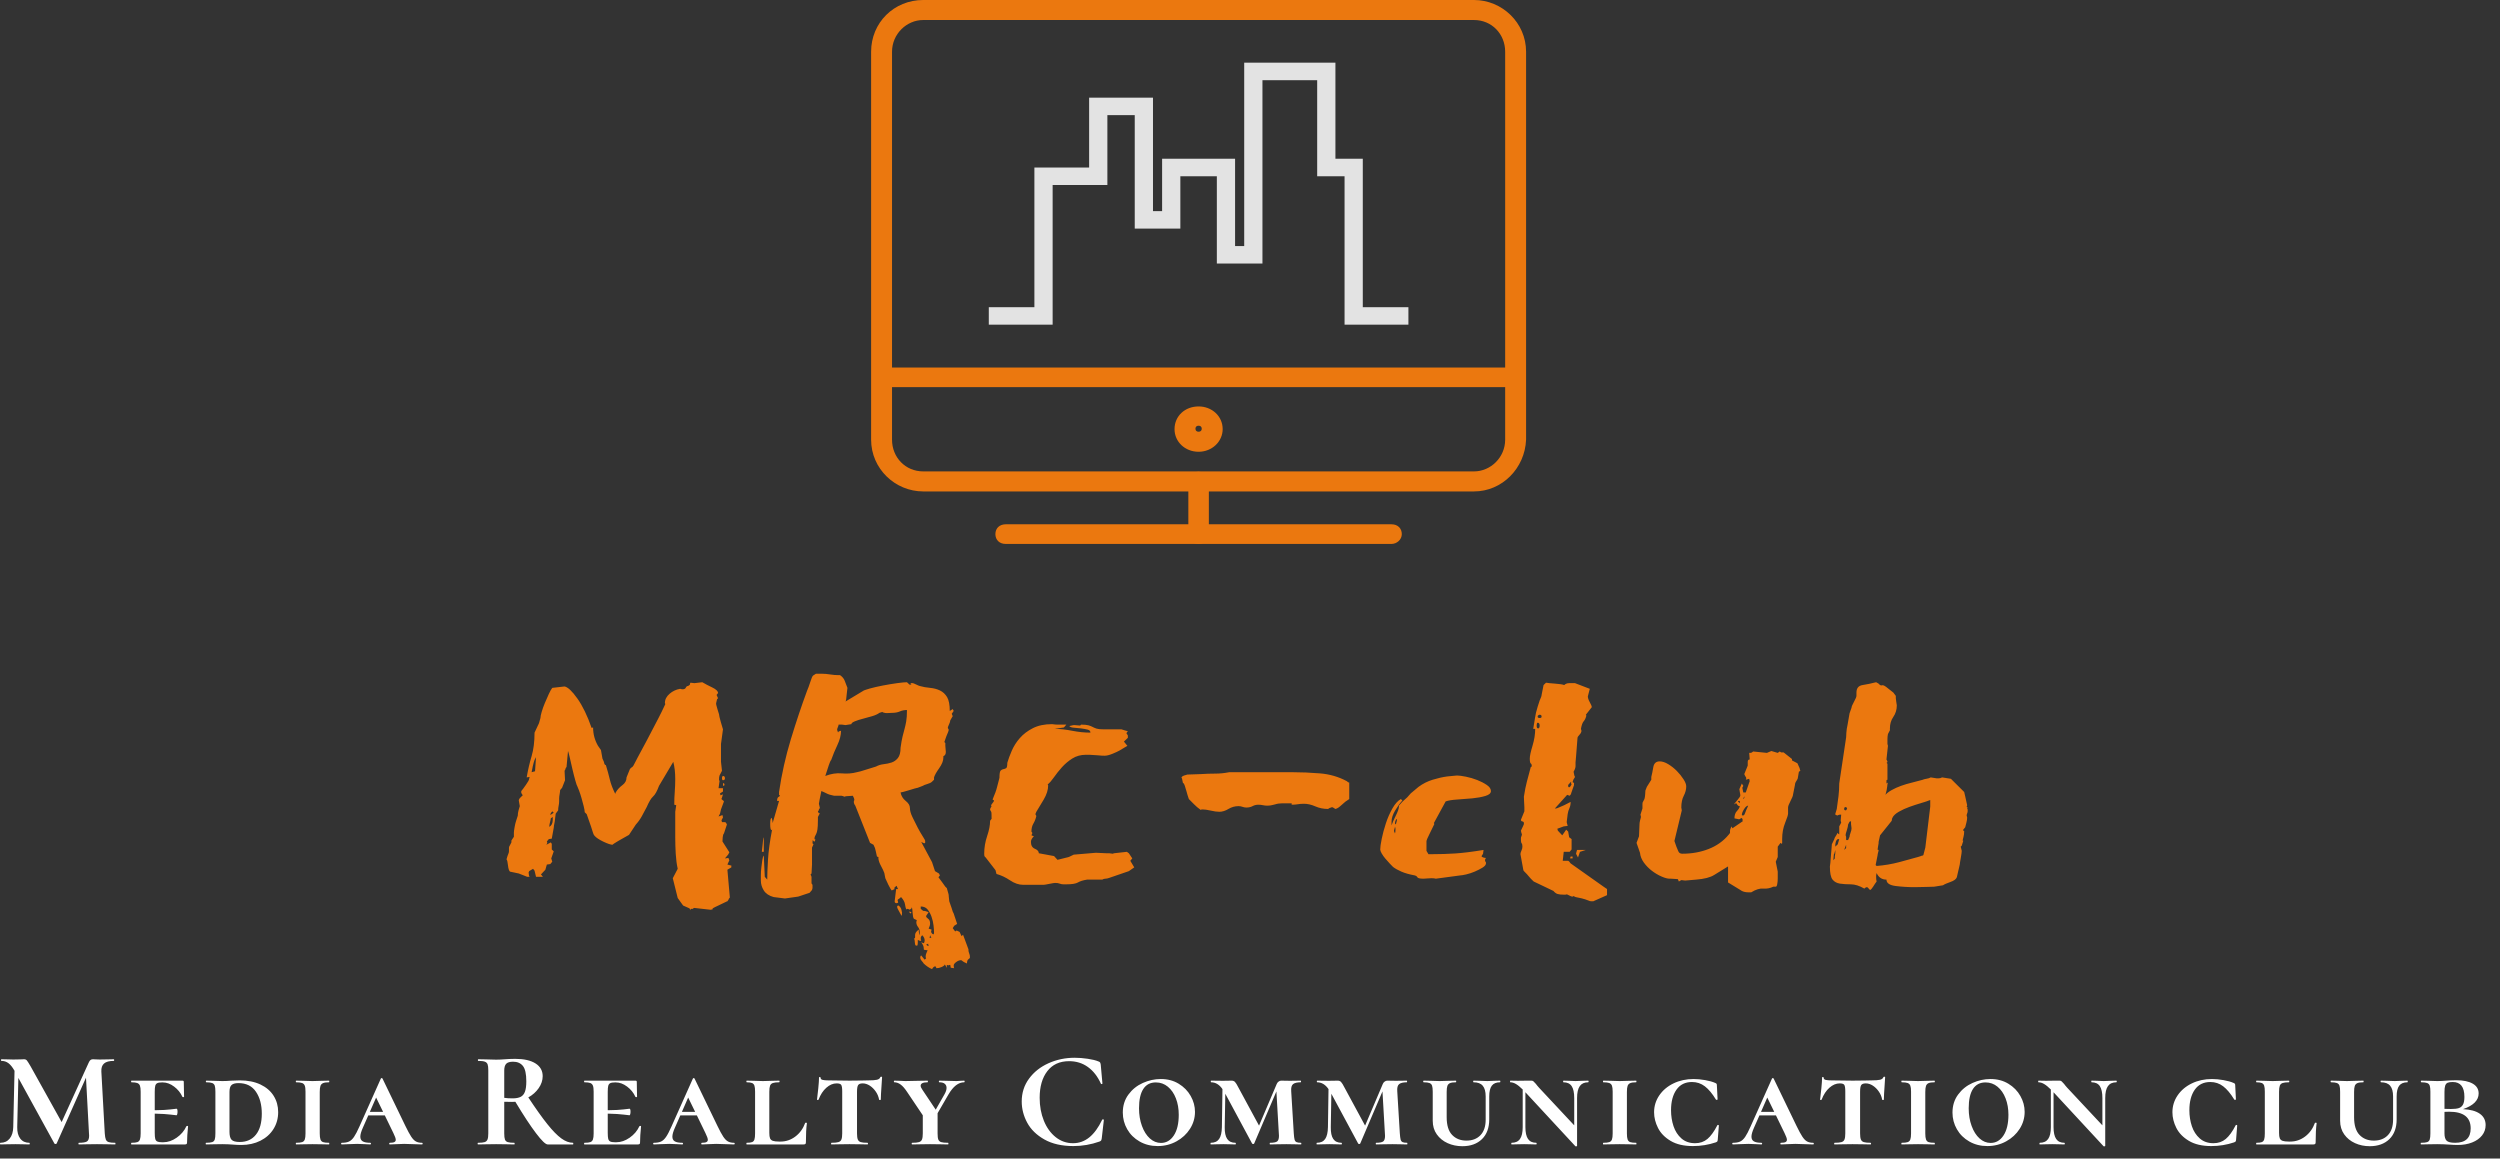 <svg width="164" height="76" viewBox="0 0 164 76" fill="none" xmlns="http://www.w3.org/2000/svg">
<rect x="0" y="0" width="164" height="76" fill="#333333" stroke="none"/>
<g clip-path="url(#clip0_763_3083)">
<path d="M39.003 54.829C38.96 54.788 38.923 54.711 38.89 54.597C38.858 54.484 38.821 54.365 38.778 54.242L38.487 53.407L38.358 53.284C38.358 53.201 38.336 53.072 38.293 52.897C38.25 52.722 38.202 52.542 38.148 52.356C38.094 52.171 38.041 52.006 37.987 51.862C37.933 51.718 37.895 51.625 37.874 51.584C37.852 51.563 37.809 51.44 37.745 51.213C37.68 50.986 37.616 50.734 37.551 50.456C37.487 50.178 37.427 49.92 37.374 49.683C37.32 49.446 37.282 49.307 37.261 49.266L37.164 50.317C37.121 50.358 37.099 50.394 37.099 50.425C37.099 50.456 37.078 50.502 37.035 50.564L37.067 51.182L36.873 51.677L36.744 51.831C36.744 51.893 36.733 51.98 36.712 52.094C36.691 52.207 36.68 52.305 36.68 52.387V52.449V52.573C36.68 52.655 36.669 52.748 36.648 52.851C36.626 52.954 36.615 53.057 36.615 53.16L36.454 53.376L36.389 53.902C36.368 54.005 36.352 54.087 36.341 54.149C36.33 54.211 36.325 54.262 36.325 54.304L36.196 55.014L36.002 55.045L35.873 55.2L35.905 55.293L35.841 55.416L36.131 55.262L36.196 55.354V55.725L36.325 55.849L36.163 56.312L36.228 56.529L36.099 56.683L35.873 56.714L35.776 57.054L35.486 57.363L35.615 57.518H35.163L35.066 57.116L34.969 56.992L34.711 57.147C34.711 57.168 34.706 57.183 34.695 57.193C34.684 57.204 34.679 57.219 34.679 57.24C34.679 57.281 34.684 57.332 34.695 57.394C34.706 57.456 34.722 57.497 34.743 57.518H34.582L34.033 57.301L33.453 57.178C33.388 57.116 33.345 56.977 33.323 56.761C33.302 56.544 33.27 56.416 33.227 56.374L33.291 56.158C33.313 56.096 33.334 56.039 33.356 55.988C33.377 55.937 33.388 55.89 33.388 55.849V55.633C33.388 55.571 33.399 55.53 33.42 55.509L33.549 55.262V55.138L33.711 54.891V54.613C33.711 54.551 33.727 54.432 33.759 54.257C33.791 54.082 33.818 53.964 33.84 53.902L33.969 53.5V53.469C33.969 53.387 33.985 53.284 34.017 53.16C34.05 53.036 34.076 52.944 34.098 52.882L34.033 52.511C34.033 52.449 34.076 52.377 34.163 52.295L34.292 52.171L34.195 52.017V51.893C34.216 51.872 34.254 51.826 34.308 51.754C34.361 51.682 34.421 51.599 34.485 51.507C34.55 51.414 34.603 51.331 34.647 51.259C34.69 51.187 34.711 51.131 34.711 51.089L34.743 50.966L34.55 50.997C34.636 50.502 34.743 50.039 34.873 49.606C35.002 49.173 35.066 48.658 35.066 48.061L35.357 47.442L35.453 47.102C35.453 47.02 35.48 46.886 35.534 46.701C35.588 46.515 35.658 46.319 35.744 46.114C35.83 45.907 35.916 45.712 36.002 45.526C36.088 45.341 36.163 45.207 36.228 45.124L37.035 45.032C37.25 45.073 37.53 45.336 37.874 45.82C38.218 46.304 38.53 46.948 38.81 47.752L38.907 47.721C38.907 48.153 39.014 48.555 39.229 48.926L39.423 49.204L39.52 49.76L39.617 49.977C39.638 50.121 39.681 50.193 39.746 50.193C39.853 50.543 39.939 50.858 40.004 51.136C40.068 51.414 40.187 51.728 40.359 52.078L40.391 51.986C40.499 51.8 40.644 51.641 40.827 51.507C41.01 51.373 41.101 51.203 41.101 50.997L41.327 50.44L41.424 50.348C41.467 50.327 41.494 50.306 41.505 50.286C41.515 50.265 41.531 50.245 41.553 50.224L41.843 49.668C42.08 49.235 42.274 48.874 42.424 48.586C42.575 48.297 42.709 48.04 42.828 47.813C42.946 47.587 43.07 47.35 43.199 47.102C43.328 46.855 43.479 46.546 43.651 46.175C43.629 46.175 43.618 46.155 43.618 46.114C43.618 45.887 43.721 45.686 43.925 45.511C44.129 45.336 44.361 45.227 44.619 45.186C44.64 45.186 44.662 45.191 44.683 45.202C44.705 45.212 44.737 45.217 44.78 45.217C44.888 45.217 44.958 45.181 44.99 45.109C45.022 45.037 45.071 45.001 45.135 45.001L45.232 44.939C45.254 44.918 45.264 44.898 45.264 44.877C45.264 44.836 45.275 44.805 45.297 44.785L45.555 44.815L46.071 44.754C46.243 44.857 46.458 44.97 46.717 45.093C46.975 45.217 47.104 45.341 47.104 45.464L47.007 45.588L47.104 45.804L47.039 45.866L46.975 46.144C46.975 46.186 46.986 46.242 47.007 46.314C47.029 46.386 47.05 46.464 47.072 46.546L47.168 46.855C47.168 46.917 47.206 47.082 47.281 47.35C47.357 47.618 47.405 47.782 47.427 47.844L47.297 48.802V49.977L47.362 50.564L47.201 50.873C47.179 50.935 47.168 51.028 47.168 51.151L47.201 51.244L47.136 51.708H47.427V51.924L47.233 52.047L47.265 52.171L47.427 52.109L47.362 52.326C47.34 52.367 47.33 52.387 47.33 52.387C47.33 52.429 47.351 52.459 47.394 52.48C47.437 52.501 47.47 52.532 47.491 52.573L47.297 53.098C47.297 53.119 47.276 53.212 47.233 53.376L47.136 53.562L47.394 53.469L47.427 53.624L47.33 53.809L47.362 53.933H47.523C47.566 53.933 47.599 53.943 47.62 53.964L47.685 54.087L47.491 54.675C47.448 54.716 47.421 54.798 47.41 54.922C47.4 55.045 47.394 55.138 47.394 55.2L47.846 55.911C47.803 56.014 47.749 56.096 47.685 56.158L47.556 56.312L47.782 56.282L47.846 56.436L47.717 56.714C47.739 56.714 47.776 56.725 47.83 56.745C47.884 56.766 47.932 56.776 47.975 56.776V56.9L47.717 57.054L47.878 58.878C47.835 58.919 47.803 58.971 47.782 59.032L47.717 59.125C47.696 59.125 47.636 59.151 47.54 59.202C47.443 59.254 47.335 59.305 47.217 59.357C47.099 59.408 46.991 59.46 46.894 59.511C46.797 59.563 46.749 59.589 46.749 59.589V59.65L46.62 59.681L45.523 59.558C45.458 59.62 45.404 59.64 45.361 59.62C45.318 59.599 45.297 59.63 45.297 59.712L45.232 59.589L44.812 59.403L44.458 58.909L44.135 57.611L44.458 56.992C44.393 56.704 44.35 56.374 44.328 56.004C44.307 55.633 44.296 55.272 44.296 54.922V53.655V53.253L44.361 52.82L44.232 52.789C44.232 52.501 44.242 52.217 44.264 51.939C44.285 51.661 44.296 51.388 44.296 51.12C44.296 50.894 44.285 50.688 44.264 50.502C44.242 50.317 44.21 50.142 44.167 49.977L43.231 51.553C43.102 51.903 42.973 52.135 42.844 52.248C42.715 52.362 42.575 52.593 42.424 52.944C42.317 53.15 42.209 53.351 42.102 53.546C41.994 53.742 41.865 53.922 41.714 54.087L41.263 54.767C41.155 54.829 41.037 54.896 40.907 54.968C40.778 55.04 40.66 55.107 40.553 55.169C40.445 55.231 40.353 55.288 40.278 55.339C40.203 55.391 40.176 55.416 40.197 55.416C40.068 55.416 39.864 55.349 39.584 55.215C39.305 55.081 39.111 54.953 39.003 54.829ZM35.163 49.668L35.066 49.853C35.023 49.977 34.985 50.111 34.953 50.255C34.921 50.399 34.894 50.533 34.873 50.657L35.098 50.595L35.163 49.668ZM36.26 53.778V53.593L36.131 53.685C36.131 53.727 36.115 53.809 36.083 53.933C36.05 54.056 36.034 54.149 36.034 54.211V54.242C36.185 54.159 36.26 54.005 36.26 53.778ZM47.427 50.904C47.513 50.904 47.556 50.955 47.556 51.059C47.556 51.141 47.513 51.182 47.427 51.182C47.384 51.182 47.362 51.131 47.362 51.028C47.362 50.966 47.384 50.925 47.427 50.904ZM36.228 53.222L36.131 53.346L36.099 53.469L36.325 53.315L36.228 53.222ZM47.523 51.429V51.46C47.523 51.522 47.502 51.553 47.459 51.553C47.437 51.553 47.427 51.512 47.427 51.429C47.427 51.388 47.437 51.367 47.459 51.367C47.459 51.367 47.48 51.388 47.523 51.429ZM60.594 63.205C60.572 63.163 60.529 63.107 60.465 63.035C60.4 62.962 60.368 62.885 60.368 62.803C60.368 62.741 60.389 62.7 60.433 62.679L60.658 62.957L60.755 62.865C60.734 62.844 60.723 62.803 60.723 62.741C60.723 62.679 60.739 62.607 60.771 62.525C60.804 62.442 60.831 62.38 60.852 62.339L60.626 62.308C60.605 62.308 60.594 62.262 60.594 62.169C60.594 62.077 60.54 61.958 60.433 61.814L60.594 61.876C60.637 61.834 60.658 61.773 60.658 61.69C60.658 61.567 60.605 61.453 60.497 61.35C60.433 61.412 60.4 61.474 60.4 61.536C60.4 61.618 60.411 61.68 60.433 61.721H60.368C60.346 61.721 60.293 61.7 60.207 61.659C60.207 61.7 60.207 61.762 60.207 61.845C60.207 61.927 60.196 61.989 60.174 62.03H60.078C60.035 61.989 60.013 61.917 60.013 61.814C60.013 61.711 59.992 61.618 59.949 61.536L59.981 61.567C60.024 61.567 60.04 61.5 60.029 61.366C60.018 61.232 60.099 61.103 60.271 60.979C60.271 61.082 60.277 61.16 60.287 61.211C60.298 61.263 60.303 61.309 60.303 61.35C60.325 61.309 60.336 61.247 60.336 61.165C60.336 61.021 60.298 60.902 60.223 60.809C60.148 60.717 60.11 60.608 60.11 60.485C60.11 60.464 60.115 60.444 60.126 60.423C60.137 60.403 60.142 60.382 60.142 60.361L59.949 60.269C59.905 60.207 59.879 60.083 59.868 59.898C59.857 59.712 59.841 59.578 59.819 59.496C59.819 59.558 59.792 59.604 59.739 59.635C59.685 59.666 59.669 59.681 59.69 59.681C59.604 59.64 59.55 59.62 59.529 59.62C59.486 59.62 59.464 59.64 59.464 59.681C59.421 59.599 59.389 59.48 59.368 59.326C59.346 59.171 59.26 59.012 59.109 58.847C59.023 58.929 58.964 58.976 58.932 58.986C58.9 58.996 58.883 59.022 58.883 59.063C58.883 59.084 58.889 59.104 58.9 59.125C58.91 59.146 58.916 59.176 58.916 59.218C58.894 59.218 58.878 59.223 58.867 59.233C58.857 59.243 58.84 59.249 58.819 59.249C58.733 59.249 58.69 59.207 58.69 59.125L58.787 58.321H58.916C58.894 58.301 58.862 58.229 58.819 58.105C58.711 58.188 58.658 58.239 58.658 58.26C58.679 58.28 58.69 58.301 58.69 58.321L58.496 58.414C58.453 58.373 58.378 58.244 58.27 58.028C58.163 57.812 58.098 57.672 58.077 57.611L58.012 57.271C57.969 57.147 57.899 56.998 57.802 56.822C57.706 56.647 57.646 56.488 57.625 56.343V56.22L57.528 56.189C57.507 56.086 57.485 55.988 57.464 55.895C57.442 55.803 57.42 55.715 57.399 55.633L57.302 55.416L57.076 55.293L56.108 52.851C56.044 52.769 56.011 52.686 56.011 52.604C56.011 52.563 56.017 52.537 56.027 52.526C56.038 52.516 56.044 52.49 56.044 52.449C56.044 52.408 56.011 52.326 55.947 52.202L55.495 52.233C55.452 52.254 55.398 52.264 55.334 52.264C55.355 52.243 55.366 52.233 55.366 52.233H55.334C55.312 52.233 55.29 52.228 55.269 52.217C55.247 52.207 55.226 52.202 55.204 52.202H54.72C54.505 52.161 54.338 52.109 54.22 52.047C54.102 51.986 53.989 51.934 53.881 51.893C53.774 52.408 53.72 52.686 53.72 52.727L53.784 53.006L53.72 53.098C53.72 53.139 53.709 53.17 53.688 53.191C53.666 53.212 53.655 53.232 53.655 53.253L53.72 53.346H53.784L53.655 53.593V53.809C53.655 54.077 53.645 54.278 53.623 54.412C53.602 54.546 53.575 54.644 53.542 54.705C53.51 54.767 53.483 54.819 53.462 54.86C53.44 54.901 53.429 54.963 53.429 55.045L53.494 55.076C53.472 55.117 53.462 55.148 53.462 55.169C53.462 55.19 53.451 55.2 53.429 55.2C53.386 55.2 53.365 55.19 53.365 55.169C53.343 55.148 53.333 55.128 53.333 55.107C53.311 55.107 53.3 55.179 53.3 55.324L53.365 55.385L53.268 55.602V56.591V56.714C53.268 56.755 53.263 56.853 53.252 57.008C53.241 57.163 53.236 57.26 53.236 57.301L53.171 57.363L53.236 57.518V57.951L53.3 58.043V58.26L53.268 58.383L53.107 58.569L52.364 58.816L51.493 58.94L50.751 58.847C50.45 58.764 50.234 58.62 50.105 58.414C49.976 58.208 49.912 57.992 49.912 57.765C49.912 57.703 49.912 57.59 49.912 57.425C49.912 57.26 49.922 57.09 49.944 56.915C49.965 56.74 49.987 56.575 50.008 56.421C50.03 56.266 50.062 56.168 50.105 56.127L50.17 57.518L50.331 57.703C50.331 57.394 50.347 56.962 50.38 56.405C50.412 55.849 50.503 55.179 50.654 54.396L50.622 54.458C50.557 54.458 50.525 54.324 50.525 54.056C50.525 53.788 50.557 53.655 50.622 53.655C50.665 53.778 50.686 53.892 50.686 53.995L51.106 52.542H50.977C50.977 52.398 51.009 52.31 51.073 52.279C51.138 52.248 51.17 52.212 51.17 52.171H51.106V51.955C51.278 50.78 51.536 49.627 51.88 48.493C52.224 47.36 52.58 46.299 52.945 45.31C53.01 45.166 53.08 44.975 53.155 44.738C53.23 44.501 53.289 44.362 53.333 44.321L53.526 44.197H53.913C54.086 44.197 54.269 44.213 54.462 44.244C54.656 44.275 54.839 44.29 55.011 44.29H55.108C55.258 44.393 55.36 44.517 55.414 44.661C55.468 44.805 55.527 44.96 55.592 45.124C55.592 45.124 55.586 45.171 55.575 45.264C55.565 45.356 55.554 45.454 55.543 45.557C55.532 45.66 55.522 45.758 55.511 45.851C55.5 45.944 55.484 46 55.462 46.021L56.592 45.341C56.635 45.3 56.786 45.243 57.044 45.171C57.302 45.099 57.593 45.032 57.915 44.97C58.238 44.908 58.55 44.857 58.851 44.815C59.152 44.774 59.368 44.754 59.497 44.754L59.658 44.908H59.787L59.723 44.815H59.884C59.905 44.815 59.981 44.846 60.11 44.908C60.239 44.97 60.314 45.001 60.336 45.001C60.551 45.063 60.777 45.104 61.014 45.124C61.25 45.145 61.465 45.202 61.659 45.294C61.853 45.387 62.009 45.531 62.127 45.727C62.245 45.923 62.304 46.227 62.304 46.639L62.498 46.515L62.563 46.639L62.434 46.824L62.498 46.979L62.337 47.257C62.337 47.319 62.31 47.406 62.256 47.52C62.202 47.633 62.175 47.71 62.175 47.752L62.24 47.875C62.24 47.916 62.186 48.061 62.078 48.308L61.949 48.679L62.014 48.74V48.926C62.014 48.988 62.019 49.055 62.03 49.127C62.041 49.199 62.046 49.266 62.046 49.328C62.046 49.472 61.992 49.565 61.885 49.606V49.699C61.885 49.905 61.793 50.136 61.611 50.394C61.428 50.651 61.315 50.852 61.272 50.997V51.151L61.11 51.306C61.067 51.347 60.976 51.388 60.836 51.429C60.696 51.471 60.594 51.512 60.529 51.553L60.207 51.677C60.185 51.677 60.121 51.692 60.013 51.723C59.905 51.754 59.787 51.79 59.658 51.831C59.529 51.872 59.405 51.908 59.287 51.939C59.169 51.97 59.099 51.986 59.077 51.986C59.12 52.212 59.233 52.398 59.416 52.542C59.599 52.686 59.69 52.841 59.69 53.006C59.69 53.17 59.744 53.366 59.852 53.593C59.959 53.819 60.072 54.046 60.191 54.273C60.309 54.499 60.422 54.695 60.529 54.86C60.637 55.025 60.691 55.128 60.691 55.169V55.293L60.626 55.324L60.433 55.231L61.143 56.56L61.336 57.147L61.594 57.301L61.659 57.425L61.562 57.549C61.605 57.611 61.686 57.719 61.804 57.873C61.922 58.028 61.992 58.126 62.014 58.167L62.111 58.26L62.208 58.6C62.229 58.661 62.24 58.733 62.24 58.816L62.272 59.125L62.434 59.589C62.477 59.753 62.52 59.867 62.563 59.929L62.788 60.608L62.595 60.732L62.498 60.887L62.659 61.103L62.756 61.041L62.95 61.134L63.079 61.412L63.176 61.319L63.531 62.277V62.339C63.531 62.401 63.547 62.468 63.579 62.54C63.611 62.612 63.628 62.7 63.628 62.803C63.628 62.844 63.595 62.885 63.531 62.926C63.466 62.968 63.434 63.06 63.434 63.205C63.283 63.143 63.187 63.091 63.144 63.05C63.1 63.009 63.068 62.988 63.047 62.988C62.939 62.988 62.831 63.029 62.724 63.112C62.616 63.194 62.563 63.266 62.563 63.328C62.563 63.431 62.573 63.493 62.595 63.514L62.369 63.483L62.337 63.297C62.294 63.297 62.267 63.303 62.256 63.313C62.245 63.323 62.229 63.328 62.208 63.328C62.186 63.328 62.17 63.323 62.159 63.313C62.148 63.303 62.132 63.297 62.111 63.297V63.452C62.111 63.472 62.121 63.483 62.143 63.483H62.111L61.982 63.266C61.96 63.328 61.89 63.385 61.772 63.436C61.654 63.488 61.541 63.514 61.433 63.514L61.368 63.39C61.282 63.39 61.207 63.452 61.143 63.575C60.949 63.493 60.766 63.37 60.594 63.205ZM54.527 49.853C54.484 49.894 54.43 50.013 54.365 50.209C54.301 50.404 54.225 50.636 54.139 50.904C54.505 50.76 54.865 50.703 55.221 50.734C55.575 50.765 55.904 50.739 56.205 50.657C56.334 50.636 56.538 50.579 56.818 50.487C57.098 50.394 57.313 50.327 57.464 50.286C57.614 50.203 57.781 50.152 57.964 50.131C58.147 50.111 58.319 50.075 58.48 50.023C58.641 49.972 58.781 49.874 58.9 49.73C59.018 49.585 59.077 49.359 59.077 49.05C59.12 48.74 59.163 48.498 59.206 48.323C59.249 48.148 59.292 47.983 59.335 47.829C59.378 47.674 59.416 47.504 59.448 47.319C59.48 47.133 59.497 46.886 59.497 46.577C59.325 46.577 59.169 46.608 59.029 46.67C58.889 46.732 58.722 46.763 58.529 46.763C58.421 46.763 58.319 46.768 58.222 46.778C58.125 46.788 58.023 46.773 57.915 46.732L57.883 46.701L57.689 46.763C57.582 46.845 57.426 46.917 57.221 46.979C57.017 47.041 56.813 47.097 56.608 47.149C56.404 47.2 56.226 47.257 56.076 47.319C55.925 47.381 55.85 47.442 55.85 47.504L55.462 47.566L55.237 47.535H55.011C55.011 47.576 54.995 47.633 54.962 47.705C54.93 47.777 54.914 47.834 54.914 47.875L54.978 48.061C54.978 48.019 55.005 47.988 55.059 47.968C55.113 47.947 55.151 47.937 55.172 47.937C55.172 48.225 55.091 48.54 54.93 48.88C54.769 49.219 54.634 49.544 54.527 49.853ZM61.11 60.979L61.078 61.134C61.121 61.237 61.175 61.288 61.239 61.288C61.261 61.288 61.272 61.247 61.272 61.165C61.272 61.041 61.261 60.887 61.239 60.701C61.218 60.516 61.175 60.33 61.11 60.145C61.046 59.959 60.96 59.8 60.852 59.666C60.745 59.532 60.594 59.465 60.4 59.465V59.62C60.508 59.722 60.578 59.769 60.61 59.759C60.642 59.748 60.745 59.774 60.917 59.836L60.755 60.083V60.114C60.755 60.155 60.798 60.207 60.884 60.269C60.97 60.33 61.014 60.433 61.014 60.578C61.014 60.681 60.981 60.794 60.917 60.918C60.917 60.918 60.981 60.938 61.11 60.979ZM58.948 59.403C59.056 59.486 59.12 59.589 59.142 59.712C59.163 59.836 59.174 59.877 59.174 59.836C59.174 59.959 59.163 60.042 59.142 60.083C59.056 59.918 58.986 59.789 58.932 59.697C58.878 59.604 58.851 59.537 58.851 59.496C58.851 59.434 58.883 59.403 58.948 59.403ZM50.105 54.922V55.88H49.976C49.976 55.859 49.981 55.808 49.992 55.725C50.003 55.643 50.014 55.545 50.025 55.432C50.035 55.318 50.046 55.215 50.057 55.123C50.068 55.03 50.084 54.963 50.105 54.922ZM60.884 61.907L60.755 61.968C60.82 62.03 60.874 62.061 60.917 62.061L60.884 61.907ZM59.723 59.929L59.626 59.805C59.733 59.805 59.787 59.825 59.787 59.867L59.723 59.929ZM60.981 61.536L61.11 61.505C61.089 61.505 61.056 61.453 61.014 61.35L60.981 61.536ZM73.923 55.88L74.052 55.973L74.278 56.312L74.148 56.467L74.407 56.9L74.052 57.147L72.793 57.58C72.686 57.621 72.594 57.642 72.519 57.642C72.443 57.642 72.374 57.662 72.309 57.703H71.308C71.05 57.745 70.851 57.806 70.712 57.889C70.572 57.971 70.319 58.012 69.953 58.012H69.759C69.673 58.012 69.593 57.997 69.517 57.966C69.442 57.935 69.34 57.92 69.211 57.92C69.168 57.92 69.044 57.94 68.84 57.981C68.635 58.023 68.511 58.043 68.469 58.043H67.113C66.833 58.043 66.548 57.945 66.258 57.75C65.967 57.554 65.671 57.415 65.37 57.332L65.306 57.085L64.66 56.251C64.639 56.23 64.617 56.209 64.596 56.189C64.574 56.168 64.564 56.106 64.564 56.004C64.564 55.612 64.628 55.226 64.757 54.844C64.886 54.463 64.951 54.129 64.951 53.84L65.048 53.716C65.048 53.428 65.042 53.279 65.031 53.268C65.021 53.258 64.994 53.212 64.951 53.129C64.951 53.047 64.983 52.975 65.048 52.913C65.026 52.892 65.015 52.872 65.015 52.851C65.015 52.81 65.048 52.753 65.112 52.681C65.177 52.609 65.209 52.552 65.209 52.511L65.112 52.449C65.263 52.099 65.36 51.831 65.403 51.646C65.446 51.46 65.499 51.254 65.564 51.028C65.564 50.76 65.591 50.6 65.645 50.548C65.698 50.497 65.758 50.466 65.822 50.456C65.887 50.446 65.946 50.425 66 50.394C66.053 50.363 66.08 50.245 66.08 50.039C66.145 49.812 66.242 49.549 66.371 49.25C66.5 48.952 66.677 48.673 66.903 48.416C67.129 48.158 67.414 47.942 67.758 47.767C68.103 47.592 68.522 47.504 69.017 47.504C69.168 47.525 69.286 47.535 69.372 47.535C69.458 47.535 69.534 47.535 69.598 47.535H69.856H69.953L69.792 47.721L69.178 47.813C69.523 47.813 69.905 47.855 70.324 47.937C70.744 48.019 71.147 48.061 71.534 48.061C71.534 47.958 71.47 47.891 71.341 47.86C71.212 47.829 71.067 47.803 70.905 47.782C70.744 47.762 70.588 47.746 70.437 47.736C70.287 47.726 70.19 47.69 70.147 47.628C70.168 47.628 70.217 47.618 70.292 47.597C70.367 47.576 70.426 47.566 70.469 47.566L70.857 47.597L70.921 47.535C71.136 47.535 71.298 47.551 71.405 47.581C71.513 47.612 71.604 47.648 71.68 47.69C71.755 47.731 71.841 47.767 71.938 47.798C72.035 47.829 72.18 47.844 72.374 47.844H73.568L73.761 47.906C73.89 47.947 73.966 47.968 73.987 47.968L73.89 48.092L73.987 48.246V48.401L73.729 48.648L73.955 48.926L73.439 49.235C73.331 49.297 73.175 49.369 72.971 49.451C72.766 49.534 72.599 49.575 72.47 49.575C72.32 49.575 72.212 49.57 72.148 49.559C72.083 49.549 72.019 49.544 71.954 49.544C71.889 49.544 71.809 49.539 71.712 49.529C71.615 49.518 71.459 49.513 71.244 49.513C70.9 49.513 70.599 49.596 70.34 49.76C70.082 49.925 69.856 50.116 69.663 50.332C69.469 50.548 69.297 50.765 69.146 50.981C68.996 51.197 68.856 51.357 68.727 51.46L68.759 51.522C68.759 51.81 68.662 52.12 68.469 52.449C68.275 52.779 68.114 53.047 67.984 53.253L67.92 53.407L67.984 53.531C67.941 53.716 67.877 53.881 67.791 54.026C67.705 54.17 67.662 54.345 67.662 54.551L67.726 54.644L67.662 54.798L67.823 54.86C67.694 54.984 67.629 55.107 67.629 55.231C67.629 55.458 67.716 55.607 67.888 55.679C68.06 55.751 68.146 55.849 68.146 55.973L69.146 56.158L69.372 56.405L70.114 56.22L70.437 56.065L71.889 55.942C71.933 55.942 72.04 55.947 72.212 55.957C72.384 55.967 72.503 55.973 72.567 55.973H72.761C72.804 55.973 72.841 55.978 72.874 55.988C72.906 55.998 72.944 56.004 72.987 56.004C73.008 56.004 73.024 55.998 73.035 55.988C73.046 55.978 73.062 55.973 73.084 55.973L73.923 55.88ZM77.989 52.418C77.924 52.233 77.871 52.058 77.828 51.893C77.785 51.749 77.747 51.625 77.715 51.522C77.682 51.419 77.645 51.367 77.602 51.367L77.537 51.059L77.505 51.028C77.505 50.966 77.564 50.914 77.682 50.873C77.801 50.832 77.871 50.811 77.892 50.811L78.796 50.78C79.097 50.76 79.404 50.749 79.716 50.749C80.028 50.749 80.334 50.718 80.635 50.657H84.799C85.358 50.657 85.955 50.682 86.59 50.734C87.224 50.785 87.811 50.955 88.349 51.244C88.413 51.306 88.467 51.337 88.51 51.337V52.418C88.338 52.521 88.171 52.65 88.01 52.805C87.848 52.959 87.714 53.047 87.606 53.067C87.585 53.067 87.552 53.047 87.51 53.006L87.38 52.944C87.402 52.944 87.348 52.964 87.219 53.006L87.122 53.067C86.821 53.067 86.541 53.011 86.283 52.897C86.025 52.784 85.778 52.727 85.541 52.727C85.39 52.727 85.256 52.738 85.137 52.758C85.019 52.779 84.885 52.789 84.734 52.789V52.697H84.121C83.949 52.697 83.782 52.722 83.621 52.774C83.459 52.825 83.293 52.851 83.12 52.851C83.034 52.851 82.943 52.841 82.846 52.82C82.749 52.8 82.647 52.789 82.54 52.789C82.41 52.789 82.287 52.82 82.168 52.882C82.05 52.944 81.915 52.975 81.765 52.975C81.679 52.975 81.593 52.959 81.507 52.928C81.421 52.897 81.335 52.882 81.249 52.882C81.012 52.882 80.791 52.944 80.587 53.067C80.383 53.191 80.183 53.253 79.99 53.253C79.839 53.253 79.651 53.227 79.425 53.175C79.199 53.124 79.022 53.098 78.893 53.098C78.828 53.098 78.785 53.109 78.763 53.129C78.591 53.006 78.446 52.882 78.328 52.758C78.21 52.635 78.097 52.521 77.989 52.418ZM90.543 55.725C90.543 55.581 90.575 55.349 90.64 55.03C90.704 54.711 90.796 54.371 90.914 54.01C91.033 53.649 91.178 53.32 91.35 53.021C91.522 52.722 91.705 52.521 91.899 52.418L91.995 52.511C91.845 52.676 91.689 52.892 91.528 53.16C91.366 53.428 91.285 53.675 91.285 53.902V54.149C91.328 54.005 91.42 53.794 91.56 53.516C91.7 53.237 91.769 53.036 91.769 52.913V52.851C91.942 52.645 92.071 52.511 92.157 52.449C92.243 52.387 92.372 52.254 92.544 52.047L93.06 51.615C93.34 51.409 93.647 51.254 93.98 51.151C94.314 51.048 94.631 50.976 94.932 50.935L95.578 50.873C95.707 50.873 95.9 50.899 96.159 50.95C96.417 51.002 96.664 51.074 96.901 51.167C97.138 51.259 97.347 51.367 97.53 51.491C97.713 51.615 97.805 51.749 97.805 51.893C97.805 52.037 97.681 52.145 97.433 52.217C97.186 52.29 96.901 52.341 96.578 52.372C96.255 52.403 95.927 52.429 95.594 52.449C95.26 52.47 95.007 52.511 94.835 52.573L94.061 53.995L94.093 54.056C93.986 54.283 93.873 54.515 93.754 54.752C93.636 54.989 93.577 55.128 93.577 55.169V55.818L93.706 56.034H93.996C94.47 56.034 94.954 56.019 95.449 55.988C95.944 55.957 96.567 55.88 97.32 55.756L97.288 56.004L97.191 56.158C97.191 56.199 97.229 56.23 97.304 56.251C97.38 56.271 97.439 56.282 97.482 56.282C97.439 56.323 97.417 56.374 97.417 56.436C97.417 56.477 97.428 56.508 97.45 56.529C97.471 56.55 97.482 56.58 97.482 56.622C97.482 56.725 97.406 56.822 97.256 56.915C97.105 57.008 96.933 57.096 96.74 57.178C96.546 57.26 96.358 57.322 96.175 57.363C95.992 57.405 95.868 57.425 95.804 57.425L94.19 57.642C94.125 57.621 94.029 57.611 93.9 57.611C93.792 57.611 93.701 57.616 93.625 57.626C93.55 57.636 93.469 57.642 93.383 57.642C93.147 57.642 93.012 57.611 92.98 57.549C92.948 57.487 92.888 57.446 92.802 57.425C92.458 57.363 92.168 57.281 91.931 57.178C91.694 57.075 91.511 56.972 91.382 56.869C91.339 56.828 91.269 56.755 91.172 56.653C91.076 56.55 90.979 56.441 90.882 56.328C90.785 56.215 90.704 56.101 90.64 55.988C90.575 55.875 90.543 55.787 90.543 55.725ZM91.544 54.365L91.511 54.211C91.511 54.252 91.501 54.304 91.479 54.365C91.457 54.427 91.447 54.479 91.447 54.52L91.511 54.675C91.533 54.633 91.544 54.53 91.544 54.365ZM91.511 54.026L91.576 54.087C91.576 54.046 91.587 53.995 91.608 53.933C91.63 53.871 91.64 53.819 91.64 53.778V53.716C91.554 53.778 91.511 53.881 91.511 54.026ZM104.033 46.886L104.065 46.948C104.022 47.113 103.963 47.236 103.888 47.319C103.813 47.401 103.753 47.566 103.71 47.813L103.743 47.937C103.743 48.019 103.7 48.107 103.614 48.2C103.528 48.292 103.485 48.359 103.485 48.401L103.388 49.637C103.388 49.699 103.382 49.76 103.372 49.822C103.361 49.884 103.355 49.946 103.355 50.008V50.255C103.355 50.358 103.312 50.481 103.226 50.626L103.291 50.935V50.904L103.323 50.966C103.259 51.069 103.221 51.131 103.21 51.151C103.199 51.172 103.183 51.223 103.162 51.306L103.259 51.367C103.259 51.491 103.248 51.563 103.226 51.584L103.065 52.047C103.065 52.089 103.033 52.14 102.968 52.202L102.807 52.14L102 53.036H102.065C102.108 53.036 102.183 53.011 102.29 52.959C102.398 52.908 102.506 52.861 102.613 52.82C102.742 52.758 102.882 52.686 103.033 52.604C103.033 52.769 103.006 52.908 102.952 53.021C102.898 53.134 102.861 53.263 102.839 53.407L102.775 53.933L102.839 54.18L102.581 54.211L102.161 54.365L102.194 54.489L102.484 54.798L102.742 54.427L102.871 54.551L102.936 54.922L103.097 55.045V55.725L102.968 55.88H102.581L102.516 56.467H102.871C102.914 56.488 102.952 56.524 102.984 56.575C103.017 56.627 103.054 56.663 103.097 56.683L105.195 58.167L105.421 58.321V58.723L104.517 59.125C104.388 59.125 104.313 59.12 104.291 59.11C104.27 59.099 104.243 59.089 104.211 59.079C104.178 59.068 104.108 59.043 104.001 59.001C103.893 58.96 103.678 58.909 103.355 58.847C103.269 58.806 103.226 58.785 103.226 58.785C103.205 58.785 103.194 58.79 103.194 58.8C103.194 58.811 103.183 58.816 103.162 58.816C103.119 58.816 103.076 58.806 103.033 58.785L102.775 58.661C102.775 58.682 102.731 58.692 102.645 58.692C102.43 58.692 102.274 58.677 102.177 58.646C102.081 58.615 101.989 58.548 101.903 58.445L100.612 57.827C100.612 57.827 100.575 57.791 100.499 57.719C100.424 57.647 100.349 57.564 100.273 57.471C100.198 57.379 100.123 57.296 100.047 57.224C99.972 57.152 99.934 57.106 99.934 57.085L99.741 56.034C99.741 55.973 99.762 55.895 99.805 55.803C99.849 55.71 99.87 55.622 99.87 55.54C99.87 55.437 99.854 55.365 99.822 55.324C99.789 55.282 99.773 55.21 99.773 55.107V55.014V54.984C99.773 54.942 99.784 54.901 99.805 54.86C99.827 54.819 99.838 54.767 99.838 54.705C99.816 54.685 99.805 54.664 99.805 54.644L99.773 54.489L99.934 54.149C99.934 54.129 99.94 54.113 99.951 54.103C99.961 54.092 99.967 54.077 99.967 54.056V53.995C99.967 53.933 99.934 53.897 99.87 53.886C99.805 53.876 99.773 53.84 99.773 53.778L99.999 53.222V52.944C99.999 52.841 99.994 52.738 99.983 52.635C99.972 52.532 99.967 52.408 99.967 52.264C100.031 51.852 100.096 51.527 100.16 51.29C100.225 51.053 100.311 50.729 100.419 50.317C100.462 50.317 100.483 50.286 100.483 50.224C100.483 50.162 100.462 50.116 100.419 50.085C100.376 50.054 100.354 49.946 100.354 49.76C100.354 49.596 100.413 49.317 100.532 48.926C100.65 48.534 100.709 48.164 100.709 47.813H100.58C100.623 47.587 100.661 47.355 100.693 47.118C100.725 46.881 100.784 46.629 100.87 46.361L101 45.959C101.086 45.773 101.129 45.65 101.129 45.588L101.258 44.939L101.419 44.785C101.527 44.805 101.726 44.826 102.016 44.846C102.307 44.867 102.506 44.898 102.613 44.939C102.699 44.857 102.807 44.815 102.936 44.815H103.323L104.291 45.186L104.162 45.681C104.162 45.784 104.205 45.913 104.291 46.067C104.377 46.222 104.42 46.33 104.42 46.392L104.033 46.886ZM103.388 56.004L103.452 55.756H104.033L103.646 55.88L103.517 56.251L103.388 56.004ZM100.87 47.411C100.827 47.411 100.806 47.484 100.806 47.628C100.806 47.731 100.838 47.782 100.903 47.782C100.967 47.782 101 47.721 101 47.597C101 47.473 100.956 47.411 100.87 47.411ZM103.065 51.275L102.871 51.491V51.553C102.871 51.615 102.893 51.646 102.936 51.646C102.979 51.646 103.033 51.584 103.097 51.46C103.076 51.44 103.065 51.409 103.065 51.367V51.275ZM101 46.886C100.913 46.907 100.87 46.948 100.87 47.01C100.87 47.072 100.913 47.102 101 47.102C101.086 47.102 101.129 47.072 101.129 47.01C101.129 46.927 101.086 46.886 101 46.886ZM103.033 56.189H103.162V56.312H103L103.033 56.189ZM114.167 52.171L114.102 51.769L114.264 51.398L114.36 51.553L114.296 51.677L114.36 51.986H114.522L114.78 51.244L114.748 51.089L114.522 51.151C114.543 51.131 114.554 51.1 114.554 51.059C114.554 51.017 114.543 50.986 114.522 50.966C114.5 50.945 114.468 50.883 114.425 50.78L114.651 50.224V49.977C114.651 49.874 114.694 49.822 114.78 49.822L114.748 49.389H114.845C114.888 49.389 114.941 49.359 115.006 49.297L115.91 49.389L116.2 49.266L116.62 49.389L116.749 49.297L116.845 49.359H117.007L117.555 49.791V49.884L117.91 50.069C117.932 50.131 117.964 50.203 118.007 50.286C118.05 50.368 118.072 50.43 118.072 50.471L118.104 50.564L118.007 50.626L117.943 50.997C117.943 51.059 117.91 51.136 117.846 51.228C117.781 51.321 117.749 51.409 117.749 51.491L117.62 52.14C117.62 52.202 117.566 52.336 117.459 52.542C117.351 52.748 117.297 52.892 117.297 52.975V53.376C117.297 53.459 117.233 53.66 117.104 53.979C116.975 54.298 116.91 54.654 116.91 55.045V55.293C116.91 55.334 116.899 55.354 116.878 55.354L116.845 55.324C116.802 55.303 116.781 55.293 116.781 55.293V55.324L116.62 55.54V56.22L116.49 56.529L116.62 57.178V57.611C116.62 57.755 116.609 57.884 116.587 57.997C116.566 58.11 116.534 58.167 116.49 58.167H116.329C116.114 58.27 115.893 58.311 115.668 58.291C115.442 58.27 115.178 58.352 114.877 58.538H114.715C114.479 58.538 114.296 58.486 114.167 58.383L113.36 57.889V56.838C113.016 57.044 112.715 57.229 112.456 57.394C112.198 57.559 111.8 57.662 111.262 57.703L110.552 57.765L110.294 57.734L110.133 57.827L110.068 57.672C110.025 57.672 109.955 57.667 109.858 57.657C109.762 57.647 109.681 57.642 109.616 57.642H109.52C109.39 57.642 109.218 57.595 109.003 57.502C108.788 57.41 108.578 57.286 108.374 57.132C108.169 56.977 107.992 56.797 107.841 56.591C107.691 56.385 107.605 56.168 107.583 55.942L107.357 55.293L107.519 54.86L107.551 54.087C107.551 54.026 107.562 53.943 107.583 53.84C107.605 53.737 107.626 53.655 107.648 53.593C107.648 53.572 107.642 53.546 107.632 53.516C107.621 53.485 107.615 53.459 107.615 53.438L107.745 53.036V52.975V52.758C107.745 52.676 107.755 52.624 107.777 52.604L107.874 52.418C107.895 52.356 107.911 52.259 107.922 52.125C107.933 51.991 107.938 51.903 107.938 51.862L108.035 51.615L108.325 51.151V50.966C108.368 50.801 108.412 50.59 108.455 50.332C108.498 50.075 108.637 49.946 108.874 49.946C109.046 49.946 109.234 50.008 109.439 50.131C109.643 50.255 109.832 50.404 110.004 50.579C110.176 50.755 110.321 50.935 110.439 51.12C110.558 51.306 110.617 51.46 110.617 51.584C110.617 51.79 110.563 51.996 110.455 52.202C110.348 52.408 110.294 52.666 110.294 52.975L110.326 53.16L109.842 55.169L109.971 55.54C110.014 55.643 110.057 55.746 110.1 55.849C110.144 55.952 110.23 56.004 110.359 56.004C110.983 56.004 111.558 55.9 112.085 55.694C112.612 55.488 113.048 55.179 113.392 54.767L113.489 54.644C113.489 54.602 113.489 54.556 113.489 54.505C113.489 54.453 113.5 54.407 113.521 54.365C113.543 54.304 113.564 54.252 113.586 54.211L113.65 54.334L114.328 53.871C114.307 53.83 114.301 53.794 114.312 53.763C114.323 53.732 114.296 53.696 114.231 53.655C114.167 53.716 114.113 53.747 114.07 53.747C114.092 53.747 113.995 53.727 113.78 53.685C113.78 53.48 113.833 53.32 113.941 53.206C114.049 53.093 114.113 52.985 114.135 52.882H114.102C114.038 52.882 113.973 52.82 113.909 52.697C113.866 52.697 113.833 52.707 113.812 52.727C113.79 52.748 113.769 52.758 113.747 52.758C113.79 52.697 113.871 52.599 113.989 52.465C114.108 52.331 114.167 52.233 114.167 52.171ZM114.264 53.469C114.307 53.49 114.328 53.5 114.328 53.5C114.393 53.5 114.441 53.449 114.473 53.346C114.506 53.242 114.576 53.078 114.683 52.851C114.597 52.851 114.506 52.928 114.409 53.083C114.312 53.237 114.264 53.366 114.264 53.469ZM114.135 52.697V52.542H114.038L114.005 52.573C114.005 52.573 114.049 52.614 114.135 52.697ZM114.36 52.356L114.393 52.418L114.457 52.233L114.36 52.356ZM120.073 56.591C120.073 56.57 120.078 56.498 120.089 56.374C120.1 56.251 120.11 56.122 120.121 55.988C120.132 55.854 120.143 55.73 120.153 55.617C120.164 55.504 120.17 55.427 120.17 55.385L120.331 55.045C120.331 55.004 120.363 54.937 120.428 54.844C120.492 54.752 120.525 54.685 120.525 54.644L120.654 54.736V54.211L120.783 53.964C120.783 53.943 120.777 53.922 120.767 53.902C120.756 53.881 120.751 53.85 120.751 53.809C120.751 53.747 120.756 53.68 120.767 53.608C120.777 53.536 120.783 53.48 120.783 53.438C120.675 53.438 120.611 53.449 120.589 53.469L120.525 53.5L120.396 53.438C120.396 53.376 120.406 53.325 120.428 53.284L120.492 53.067C120.535 52.779 120.573 52.501 120.605 52.233C120.638 51.965 120.654 51.687 120.654 51.398L121.106 48.37C121.106 48.328 121.111 48.225 121.122 48.061C121.132 47.896 121.159 47.721 121.202 47.535L121.331 46.793L121.461 46.422C121.461 46.361 121.514 46.232 121.622 46.036C121.729 45.84 121.783 45.712 121.783 45.65V45.526V45.434C121.783 45.145 121.918 44.98 122.187 44.939C122.456 44.898 122.751 44.836 123.074 44.754L123.236 44.846C123.322 44.949 123.397 44.985 123.461 44.955C123.526 44.924 123.655 44.99 123.849 45.155L124.204 45.434L124.365 45.65V45.804C124.365 45.846 124.37 45.887 124.381 45.928C124.392 45.969 124.397 46.01 124.397 46.052L124.43 46.268C124.43 46.556 124.354 46.809 124.204 47.025C124.053 47.242 123.978 47.494 123.978 47.782V47.906L123.849 48.153C123.827 48.256 123.816 48.37 123.816 48.493C123.816 48.617 123.816 48.72 123.816 48.802L123.849 48.926C123.849 48.967 123.833 49.117 123.8 49.374C123.768 49.632 123.752 49.781 123.752 49.822L123.816 49.946C123.816 50.008 123.795 50.039 123.752 50.039L123.816 50.1V51.151C123.773 51.151 123.752 51.172 123.752 51.213V51.398L123.849 51.337C123.827 51.378 123.811 51.465 123.8 51.599C123.79 51.733 123.752 51.913 123.687 52.14C123.773 52.037 123.908 51.934 124.091 51.831C124.274 51.728 124.478 51.635 124.704 51.553C124.93 51.471 125.172 51.398 125.43 51.337C125.688 51.275 125.925 51.213 126.14 51.151C126.162 51.131 126.237 51.11 126.366 51.089C126.495 51.069 126.592 51.038 126.656 50.997L127.044 51.059H127.173C127.259 51.059 127.334 51.038 127.399 50.997L127.98 51.089L128.851 51.955L128.916 52.233L129.045 52.82L129.012 52.944H129.077C129.055 52.985 129.045 53.006 129.045 53.006C129.045 53.026 129.05 53.042 129.061 53.052C129.072 53.062 129.077 53.088 129.077 53.129V53.222C129.077 53.263 129.066 53.309 129.045 53.361C129.023 53.413 129.012 53.459 129.012 53.5L129.045 53.624C129.045 53.727 129.028 53.84 128.996 53.964C128.964 54.087 128.937 54.19 128.916 54.273L128.786 54.427C128.786 54.489 128.808 54.52 128.851 54.52C128.851 54.664 128.835 54.793 128.803 54.906C128.77 55.02 128.754 55.087 128.754 55.107V55.169C128.754 55.148 128.765 55.138 128.786 55.138V55.169L128.69 55.478L128.625 55.54L128.69 55.818C128.69 55.9 128.668 56.06 128.625 56.297C128.582 56.534 128.561 56.673 128.561 56.714L128.367 57.549C128.324 57.672 128.184 57.775 127.947 57.858C127.711 57.94 127.549 58.012 127.463 58.074L126.882 58.167C126.775 58.167 126.608 58.172 126.382 58.182C126.156 58.193 125.893 58.198 125.591 58.198C125.161 58.198 124.747 58.172 124.349 58.121C123.951 58.069 123.752 57.93 123.752 57.703C123.451 57.703 123.236 57.559 123.106 57.271C123.106 57.291 123.101 57.317 123.09 57.348C123.08 57.379 123.074 57.435 123.074 57.518C123.074 57.642 123.085 57.745 123.106 57.827C123.042 57.909 122.972 58.012 122.897 58.136C122.821 58.26 122.751 58.342 122.687 58.383C122.644 58.363 122.606 58.327 122.574 58.275C122.542 58.224 122.504 58.198 122.461 58.198C122.418 58.198 122.364 58.229 122.3 58.291C121.977 58.105 121.681 58.012 121.412 58.012C121.143 58.012 120.906 57.997 120.702 57.966C120.498 57.935 120.336 57.847 120.218 57.703C120.1 57.559 120.041 57.271 120.041 56.838C120.041 56.797 120.046 56.755 120.057 56.714C120.067 56.673 120.073 56.632 120.073 56.591ZM123.042 56.745L123.106 56.807C123.623 56.766 124.112 56.683 124.575 56.56C125.037 56.436 125.452 56.323 125.817 56.22L126.011 56.158C126.054 56.137 126.086 56.127 126.108 56.127C126.129 56.127 126.151 56.117 126.172 56.096L126.301 55.602L126.624 52.913V52.48C126.474 52.542 126.275 52.609 126.027 52.681C125.78 52.753 125.527 52.836 125.269 52.928C125.011 53.021 124.774 53.129 124.559 53.253C124.344 53.376 124.204 53.51 124.139 53.655C124.118 53.696 124.107 53.737 124.107 53.778C124.107 53.819 124.096 53.85 124.075 53.871L123.332 54.798L123.236 55.231V55.324C123.236 55.344 123.225 55.406 123.203 55.509C123.182 55.612 123.171 55.684 123.171 55.725C123.171 55.746 123.192 55.756 123.236 55.756C123.236 55.797 123.225 55.854 123.203 55.926C123.182 55.998 123.171 56.055 123.171 56.096L123.042 56.745ZM121.428 53.871L121.331 53.902L121.235 54.087C121.235 54.17 121.208 54.293 121.154 54.458C121.1 54.623 121.073 54.726 121.073 54.767C121.073 54.808 121.079 54.834 121.089 54.844C121.1 54.855 121.106 54.88 121.106 54.922V55.107H121.235L121.331 54.891C121.331 54.829 121.353 54.742 121.396 54.628C121.439 54.515 121.461 54.417 121.461 54.334C121.461 54.293 121.455 54.247 121.444 54.196C121.434 54.144 121.428 54.098 121.428 54.056V53.871ZM120.654 55.045H120.557C120.492 55.087 120.449 55.148 120.428 55.231C120.406 55.313 120.396 55.365 120.396 55.385V55.54L120.557 55.385L120.654 55.045ZM120.396 55.756L120.331 56.004C120.309 56.024 120.299 56.045 120.299 56.065L120.266 56.436L120.363 56.312V56.189C120.363 56.148 120.369 56.112 120.379 56.081C120.39 56.05 120.396 56.014 120.396 55.973V55.756ZM121.17 53.006C121.127 52.964 121.095 52.944 121.073 52.944C121.009 52.944 120.976 52.985 120.976 53.067C120.976 53.129 121.009 53.16 121.073 53.16C121.116 53.16 121.149 53.109 121.17 53.006ZM121.106 55.416L120.976 55.756L121.106 55.633V55.416Z" fill="#EB780F"/>
</g>
<g clip-path="url(#clip1_763_3083)">
<path d="M7.555 74.967C7.568 74.967 7.574 74.985 7.574 75.021C7.574 75.057 7.568 75.075 7.555 75.075C7.343 75.075 7.175 75.072 7.051 75.066L6.36 75.057L5.659 75.066C5.541 75.072 5.379 75.075 5.174 75.075C5.155 75.075 5.146 75.057 5.146 75.021C5.146 74.985 5.155 74.967 5.174 74.967C5.435 74.967 5.613 74.937 5.706 74.878C5.799 74.818 5.846 74.693 5.846 74.502L5.837 74.35L5.641 70.694L3.717 75.012C3.704 75.036 3.68 75.048 3.642 75.048C3.605 75.048 3.58 75.036 3.567 75.012L1.205 70.712L1.13 73.939C1.124 74.261 1.191 74.513 1.331 74.695C1.471 74.876 1.669 74.967 1.924 74.967C1.942 74.967 1.952 74.985 1.952 75.021C1.952 75.057 1.942 75.075 1.924 75.075C1.756 75.075 1.625 75.072 1.532 75.066L1.018 75.057L0.43 75.066C0.33 75.072 0.196 75.075 0.028 75.075C0.009 75.075 0 75.057 0 75.021C0 74.985 0.009 74.967 0.028 74.967C0.283 74.967 0.486 74.875 0.635 74.69C0.784 74.505 0.862 74.255 0.869 73.939L0.953 70.238L0.943 70.229C0.819 70.009 0.69 69.848 0.556 69.747C0.422 69.645 0.268 69.595 0.093 69.595C0.075 69.595 0.065 69.577 0.065 69.541C0.065 69.505 0.075 69.487 0.093 69.487L0.532 69.496C0.619 69.502 0.732 69.505 0.869 69.505L1.363 69.496C1.42 69.49 1.491 69.487 1.578 69.487C1.659 69.487 1.721 69.514 1.765 69.568C1.809 69.622 1.89 69.75 2.008 69.952L4.044 73.609L5.818 69.711C5.855 69.627 5.894 69.569 5.935 69.537C5.975 69.504 6.03 69.487 6.098 69.487C6.154 69.487 6.218 69.49 6.29 69.496C6.361 69.502 6.444 69.505 6.537 69.505L7.088 69.496C7.175 69.49 7.3 69.487 7.462 69.487C7.48 69.487 7.49 69.505 7.49 69.541C7.49 69.577 7.48 69.595 7.462 69.595C7.169 69.595 6.957 69.651 6.827 69.765C6.696 69.878 6.637 70.054 6.649 70.292L6.873 74.35C6.886 74.535 6.909 74.669 6.943 74.753C6.978 74.836 7.04 74.893 7.13 74.922C7.221 74.952 7.362 74.967 7.555 74.967ZM12.225 73.886C12.237 73.868 12.259 73.859 12.29 73.859C12.321 73.859 12.337 73.868 12.337 73.886C12.293 74.315 12.271 74.666 12.271 74.94C12.271 74.988 12.262 75.022 12.243 75.043C12.225 75.064 12.187 75.075 12.131 75.075H8.62C8.607 75.075 8.601 75.057 8.601 75.021C8.601 74.985 8.607 74.967 8.62 74.967C8.8 74.967 8.931 74.952 9.012 74.922C9.093 74.893 9.149 74.835 9.18 74.748C9.211 74.662 9.227 74.529 9.227 74.35V71.615C9.227 71.436 9.211 71.305 9.18 71.222C9.149 71.138 9.091 71.08 9.007 71.047C8.923 71.015 8.794 70.998 8.62 70.998C8.607 70.998 8.601 70.98 8.601 70.945C8.601 70.909 8.607 70.891 8.62 70.891H11.963C12.025 70.891 12.056 70.915 12.056 70.963L12.066 71.517C12.072 71.63 12.075 71.773 12.075 71.946C12.075 71.964 12.058 71.973 12.024 71.973C11.99 71.973 11.969 71.964 11.963 71.946C11.845 71.684 11.664 71.462 11.421 71.28C11.179 71.098 10.933 71.007 10.684 71.007H10.618C10.481 71.007 10.38 71.023 10.315 71.056C10.249 71.089 10.206 71.147 10.184 71.231C10.162 71.314 10.151 71.445 10.151 71.624V72.831C10.624 72.825 10.973 72.807 11.197 72.777C11.421 72.747 11.549 72.732 11.58 72.732C11.624 72.732 11.646 72.798 11.646 72.929C11.646 72.989 11.639 73.042 11.627 73.09C11.614 73.138 11.599 73.162 11.58 73.162C11.543 73.162 11.412 73.147 11.188 73.117C10.964 73.087 10.618 73.066 10.151 73.054V74.315C10.151 74.493 10.162 74.625 10.184 74.708C10.206 74.791 10.249 74.85 10.315 74.882C10.38 74.915 10.481 74.931 10.618 74.931H10.721C11.014 74.931 11.303 74.832 11.589 74.632C11.876 74.432 12.088 74.184 12.225 73.886ZM15.829 75.11C15.655 75.11 15.462 75.101 15.25 75.083C15.176 75.078 15.082 75.072 14.97 75.066C14.858 75.06 14.73 75.057 14.587 75.057L13.98 75.066C13.868 75.072 13.713 75.075 13.513 75.075C13.501 75.075 13.495 75.057 13.495 75.021C13.495 74.985 13.501 74.967 13.513 74.967C13.7 74.967 13.835 74.952 13.92 74.922C14.004 74.893 14.06 74.835 14.088 74.748C14.116 74.662 14.13 74.529 14.13 74.35V71.615C14.13 71.436 14.116 71.305 14.088 71.222C14.06 71.138 14.004 71.08 13.92 71.047C13.835 71.015 13.706 70.998 13.532 70.998C13.513 70.998 13.504 70.98 13.504 70.945C13.504 70.909 13.513 70.891 13.532 70.891L13.98 70.9C14.229 70.912 14.432 70.918 14.587 70.918C14.78 70.918 14.973 70.909 15.166 70.891C15.415 70.879 15.602 70.873 15.727 70.873C16.25 70.873 16.701 70.963 17.081 71.141C17.461 71.32 17.75 71.567 17.949 71.883C18.148 72.199 18.248 72.557 18.248 72.956C18.248 73.367 18.145 73.737 17.94 74.064C17.735 74.392 17.448 74.648 17.081 74.833C16.713 75.018 16.296 75.11 15.829 75.11ZM15.727 74.914C16.181 74.914 16.536 74.753 16.791 74.431C17.047 74.109 17.174 73.65 17.174 73.054C17.174 72.476 17.047 71.998 16.791 71.62C16.536 71.241 16.153 71.052 15.643 71.052C15.431 71.052 15.28 71.094 15.19 71.177C15.099 71.26 15.054 71.412 15.054 71.633V74.252C15.054 74.496 15.099 74.668 15.19 74.766C15.28 74.864 15.459 74.914 15.727 74.914ZM20.975 74.35C20.975 74.529 20.991 74.662 21.022 74.748C21.053 74.835 21.109 74.893 21.19 74.922C21.271 74.952 21.402 74.967 21.582 74.967C21.595 74.967 21.601 74.985 21.601 75.021C21.601 75.057 21.595 75.075 21.582 75.075C21.389 75.075 21.24 75.072 21.134 75.066L20.499 75.057L19.892 75.066C19.78 75.072 19.624 75.075 19.425 75.075C19.412 75.075 19.406 75.057 19.406 75.021C19.406 74.985 19.412 74.967 19.425 74.967C19.605 74.967 19.738 74.952 19.822 74.922C19.906 74.893 19.963 74.835 19.994 74.748C20.026 74.662 20.041 74.529 20.041 74.35V71.615C20.041 71.436 20.026 71.305 19.994 71.222C19.963 71.138 19.906 71.08 19.822 71.047C19.738 71.015 19.605 70.998 19.425 70.998C19.412 70.998 19.406 70.98 19.406 70.945C19.406 70.909 19.412 70.891 19.425 70.891L19.892 70.9C20.141 70.912 20.343 70.918 20.499 70.918C20.667 70.918 20.882 70.912 21.143 70.9L21.582 70.891C21.595 70.891 21.601 70.909 21.601 70.945C21.601 70.98 21.595 70.998 21.582 70.998C21.408 70.998 21.279 71.016 21.195 71.052C21.11 71.088 21.053 71.149 21.022 71.235C20.991 71.322 20.975 71.454 20.975 71.633V74.35ZM27.68 74.967C27.712 74.967 27.727 74.985 27.727 75.021C27.727 75.057 27.712 75.075 27.68 75.075C27.55 75.075 27.354 75.069 27.092 75.057C26.818 75.045 26.625 75.039 26.513 75.039C26.407 75.039 26.242 75.045 26.018 75.057C25.806 75.069 25.657 75.075 25.57 75.075C25.545 75.075 25.532 75.057 25.532 75.021C25.532 74.985 25.545 74.967 25.57 74.967C25.713 74.967 25.814 74.951 25.873 74.918C25.933 74.885 25.962 74.836 25.962 74.771C25.962 74.687 25.909 74.538 25.803 74.324L25.243 73.17H24.16L23.805 73.975C23.693 74.225 23.637 74.422 23.637 74.565C23.637 74.708 23.69 74.811 23.796 74.873C23.901 74.936 24.066 74.967 24.29 74.967C24.322 74.967 24.337 74.985 24.337 75.021C24.337 75.057 24.322 75.075 24.29 75.075C24.203 75.075 24.079 75.069 23.917 75.057C23.742 75.045 23.581 75.039 23.431 75.039C23.276 75.039 23.092 75.045 22.88 75.057C22.694 75.069 22.541 75.075 22.423 75.075C22.392 75.075 22.376 75.057 22.376 75.021C22.376 74.985 22.392 74.967 22.423 74.967C22.616 74.967 22.771 74.94 22.89 74.887C23.008 74.833 23.118 74.732 23.221 74.583C23.324 74.434 23.444 74.204 23.581 73.894L24.982 70.757C24.994 70.733 25.013 70.721 25.038 70.721C25.062 70.721 25.081 70.733 25.094 70.757L26.588 73.85C26.743 74.172 26.873 74.41 26.975 74.565C27.078 74.72 27.182 74.826 27.288 74.882C27.394 74.939 27.525 74.967 27.68 74.967ZM24.673 71.999L24.262 72.938H25.131L24.673 71.999ZM37.589 74.967C37.601 74.967 37.608 74.985 37.608 75.021C37.608 75.057 37.601 75.075 37.589 75.075H35.927C35.79 75.075 35.534 74.829 35.161 74.337C34.787 73.845 34.336 73.159 33.807 72.276C33.757 72.282 33.685 72.285 33.592 72.285C33.349 72.285 33.178 72.282 33.078 72.276V74.35C33.078 74.535 33.094 74.669 33.125 74.753C33.156 74.836 33.217 74.893 33.307 74.922C33.397 74.952 33.542 74.967 33.741 74.967C33.754 74.967 33.76 74.985 33.76 75.021C33.76 75.057 33.754 75.075 33.741 75.075C33.536 75.075 33.374 75.072 33.256 75.066L32.546 75.057L31.864 75.066C31.74 75.072 31.572 75.075 31.36 75.075C31.341 75.075 31.332 75.057 31.332 75.021C31.332 74.985 31.341 74.967 31.36 74.967C31.559 74.967 31.704 74.952 31.794 74.922C31.884 74.893 31.947 74.835 31.981 74.748C32.015 74.662 32.032 74.529 32.032 74.35V70.212C32.032 70.033 32.017 69.902 31.986 69.818C31.954 69.735 31.892 69.677 31.799 69.644C31.706 69.611 31.562 69.595 31.369 69.595C31.357 69.595 31.351 69.577 31.351 69.541C31.351 69.505 31.357 69.487 31.369 69.487L31.864 69.496C32.151 69.508 32.378 69.514 32.546 69.514C32.727 69.514 32.926 69.505 33.144 69.487C33.212 69.481 33.301 69.476 33.41 69.47C33.519 69.464 33.648 69.461 33.797 69.461C34.37 69.461 34.814 69.561 35.128 69.76C35.443 69.96 35.6 70.238 35.6 70.596C35.6 70.87 35.513 71.132 35.338 71.383C35.164 71.633 34.937 71.835 34.657 71.99C35.155 72.741 35.573 73.328 35.913 73.751C36.252 74.175 36.554 74.483 36.819 74.677C37.083 74.87 37.34 74.967 37.589 74.967ZM33.078 72.017C33.228 72.041 33.408 72.053 33.62 72.053C33.844 72.053 34.022 72.02 34.152 71.955C34.283 71.889 34.378 71.776 34.437 71.615C34.496 71.454 34.526 71.228 34.526 70.936C34.526 70.447 34.451 70.11 34.302 69.925C34.152 69.741 33.938 69.648 33.657 69.648C33.446 69.648 33.296 69.693 33.209 69.782C33.122 69.872 33.078 70.021 33.078 70.229V72.017ZM41.941 73.886C41.953 73.868 41.975 73.859 42.006 73.859C42.037 73.859 42.053 73.868 42.053 73.886C42.009 74.315 41.988 74.666 41.988 74.94C41.988 74.988 41.978 75.022 41.96 75.043C41.941 75.064 41.904 75.075 41.847 75.075H38.336C38.324 75.075 38.317 75.057 38.317 75.021C38.317 74.985 38.324 74.967 38.336 74.967C38.517 74.967 38.647 74.952 38.728 74.922C38.809 74.893 38.865 74.835 38.896 74.748C38.928 74.662 38.943 74.529 38.943 74.35V71.615C38.943 71.436 38.928 71.305 38.896 71.222C38.865 71.138 38.808 71.08 38.724 71.047C38.64 71.015 38.51 70.998 38.336 70.998C38.324 70.998 38.317 70.98 38.317 70.945C38.317 70.909 38.324 70.891 38.336 70.891H41.679C41.742 70.891 41.773 70.915 41.773 70.963L41.782 71.517C41.788 71.63 41.791 71.773 41.791 71.946C41.791 71.964 41.774 71.973 41.74 71.973C41.706 71.973 41.686 71.964 41.679 71.946C41.561 71.684 41.381 71.462 41.138 71.28C40.895 71.098 40.649 71.007 40.4 71.007H40.335C40.198 71.007 40.096 71.023 40.031 71.056C39.966 71.089 39.922 71.147 39.9 71.231C39.879 71.314 39.868 71.445 39.868 71.624V72.831C40.341 72.825 40.69 72.807 40.914 72.777C41.138 72.747 41.265 72.732 41.297 72.732C41.34 72.732 41.362 72.798 41.362 72.929C41.362 72.989 41.356 73.042 41.343 73.09C41.331 73.138 41.315 73.162 41.297 73.162C41.259 73.162 41.128 73.147 40.904 73.117C40.68 73.087 40.335 73.066 39.868 73.054V74.315C39.868 74.493 39.879 74.625 39.9 74.708C39.922 74.791 39.966 74.85 40.031 74.882C40.096 74.915 40.198 74.931 40.335 74.931H40.437C40.73 74.931 41.02 74.832 41.306 74.632C41.592 74.432 41.804 74.184 41.941 73.886ZM48.151 74.967C48.182 74.967 48.198 74.985 48.198 75.021C48.198 75.057 48.182 75.075 48.151 75.075C48.02 75.075 47.824 75.069 47.563 75.057C47.289 75.045 47.096 75.039 46.984 75.039C46.878 75.039 46.713 75.045 46.489 75.057C46.277 75.069 46.128 75.075 46.041 75.075C46.016 75.075 46.003 75.057 46.003 75.021C46.003 74.985 46.016 74.967 46.041 74.967C46.184 74.967 46.285 74.951 46.344 74.918C46.403 74.885 46.433 74.836 46.433 74.771C46.433 74.687 46.38 74.538 46.274 74.324L45.714 73.17H44.63L44.276 73.975C44.163 74.225 44.108 74.422 44.108 74.565C44.108 74.708 44.16 74.811 44.266 74.873C44.372 74.936 44.537 74.967 44.761 74.967C44.792 74.967 44.808 74.985 44.808 75.021C44.808 75.057 44.792 75.075 44.761 75.075C44.674 75.075 44.55 75.069 44.388 75.057C44.213 75.045 44.051 75.039 43.902 75.039C43.746 75.039 43.563 75.045 43.351 75.057C43.164 75.069 43.012 75.075 42.894 75.075C42.862 75.075 42.847 75.057 42.847 75.021C42.847 74.985 42.862 74.967 42.894 74.967C43.087 74.967 43.242 74.94 43.36 74.887C43.479 74.833 43.589 74.732 43.692 74.583C43.795 74.434 43.914 74.204 44.051 73.894L45.452 70.757C45.465 70.733 45.483 70.721 45.508 70.721C45.533 70.721 45.552 70.733 45.564 70.757L47.059 73.85C47.214 74.172 47.343 74.41 47.446 74.565C47.549 74.72 47.653 74.826 47.759 74.882C47.865 74.939 47.996 74.967 48.151 74.967ZM45.144 71.999L44.733 72.938H45.602L45.144 71.999ZM50.467 71.624V74.315C50.467 74.476 50.483 74.595 50.514 74.672C50.545 74.75 50.606 74.805 50.696 74.838C50.786 74.87 50.922 74.887 51.102 74.887H51.205C51.56 74.887 51.884 74.776 52.176 74.556C52.469 74.335 52.684 74.037 52.821 73.662C52.827 73.65 52.847 73.646 52.881 73.649C52.916 73.652 52.933 73.659 52.933 73.671C52.889 73.987 52.867 74.41 52.867 74.94C52.867 74.988 52.856 75.022 52.835 75.043C52.813 75.064 52.774 75.075 52.718 75.075H48.982C48.97 75.075 48.964 75.057 48.964 75.021C48.964 74.985 48.97 74.967 48.982 74.967C49.144 74.967 49.263 74.952 49.337 74.922C49.412 74.893 49.463 74.835 49.491 74.748C49.519 74.662 49.533 74.529 49.533 74.35V71.615C49.533 71.436 49.519 71.305 49.491 71.222C49.463 71.138 49.412 71.08 49.337 71.047C49.263 71.015 49.144 70.998 48.982 70.998C48.97 70.998 48.964 70.98 48.964 70.945C48.964 70.909 48.97 70.891 48.982 70.891L49.44 70.9C49.702 70.912 49.904 70.918 50.047 70.918C50.209 70.918 50.421 70.912 50.682 70.9L51.112 70.891C51.13 70.891 51.14 70.909 51.14 70.945C51.14 70.98 51.13 70.998 51.112 70.998C50.925 70.998 50.786 71.015 50.696 71.047C50.606 71.08 50.545 71.14 50.514 71.226C50.483 71.313 50.467 71.445 50.467 71.624ZM54.885 71.07C54.648 71.07 54.422 71.165 54.208 71.356C53.993 71.546 53.823 71.806 53.699 72.133C53.692 72.151 53.674 72.16 53.642 72.16C53.611 72.16 53.596 72.151 53.596 72.133C53.621 71.943 53.649 71.694 53.68 71.387C53.711 71.08 53.727 70.849 53.727 70.694C53.727 70.665 53.744 70.65 53.778 70.65C53.812 70.65 53.829 70.665 53.829 70.694C53.829 70.772 53.876 70.821 53.969 70.842C54.063 70.863 54.181 70.873 54.324 70.873C54.86 70.885 55.33 70.891 55.734 70.891L56.547 70.882C56.653 70.876 56.796 70.873 56.977 70.873C57.219 70.873 57.401 70.86 57.523 70.833C57.644 70.806 57.721 70.748 57.752 70.659C57.758 70.641 57.778 70.632 57.812 70.632C57.847 70.632 57.864 70.641 57.864 70.659L57.836 71.106C57.798 71.63 57.78 71.973 57.78 72.133C57.78 72.151 57.761 72.16 57.724 72.16C57.686 72.16 57.668 72.151 57.668 72.133C57.636 71.949 57.565 71.774 57.453 71.611C57.341 71.447 57.208 71.316 57.056 71.217C56.903 71.119 56.749 71.07 56.594 71.07C56.444 71.07 56.345 71.107 56.295 71.181C56.245 71.256 56.22 71.4 56.22 71.615V74.35C56.22 74.529 56.237 74.662 56.271 74.748C56.306 74.835 56.37 74.893 56.463 74.922C56.556 74.952 56.706 74.967 56.911 74.967C56.93 74.967 56.939 74.985 56.939 75.021C56.939 75.057 56.93 75.075 56.911 75.075C56.706 75.075 56.544 75.072 56.425 75.066L55.725 75.057L55.043 75.066C54.925 75.072 54.757 75.075 54.539 75.075C54.527 75.075 54.52 75.057 54.52 75.021C54.52 74.985 54.527 74.967 54.539 74.967C54.751 74.967 54.905 74.952 55.001 74.922C55.098 74.893 55.163 74.835 55.197 74.748C55.232 74.662 55.249 74.529 55.249 74.35V71.597C55.249 71.377 55.227 71.234 55.183 71.168C55.14 71.103 55.04 71.07 54.885 71.07ZM63.252 70.891C63.271 70.891 63.28 70.909 63.28 70.945C63.28 70.98 63.271 70.998 63.252 70.998C62.872 70.998 62.527 71.266 62.216 71.803L61.506 73.027V74.35C61.506 74.535 61.521 74.669 61.553 74.753C61.584 74.836 61.646 74.893 61.739 74.922C61.833 74.952 61.985 74.967 62.197 74.967C62.209 74.967 62.216 74.985 62.216 75.021C62.216 75.057 62.209 75.075 62.197 75.075C61.992 75.075 61.83 75.072 61.711 75.066L61.011 75.057L60.348 75.066C60.223 75.072 60.052 75.075 59.834 75.075C59.816 75.075 59.806 75.057 59.806 75.021C59.806 74.985 59.816 74.967 59.834 74.967C60.04 74.967 60.191 74.952 60.287 74.922C60.384 74.893 60.449 74.835 60.483 74.748C60.517 74.662 60.535 74.529 60.535 74.35V73.162L59.507 71.633C59.358 71.406 59.216 71.244 59.082 71.146C58.949 71.047 58.81 70.998 58.667 70.998C58.648 70.998 58.639 70.98 58.639 70.945C58.639 70.909 58.648 70.891 58.667 70.891L59.012 70.9L59.386 70.918C59.573 70.918 59.865 70.912 60.264 70.9L60.852 70.891C60.865 70.891 60.871 70.909 60.871 70.945C60.871 70.98 60.865 70.998 60.852 70.998C60.547 70.998 60.395 71.073 60.395 71.222C60.395 71.293 60.435 71.386 60.516 71.499L61.384 72.795L61.954 71.794C62.047 71.633 62.094 71.49 62.094 71.365C62.094 71.251 62.055 71.162 61.977 71.097C61.9 71.031 61.78 70.998 61.618 70.998C61.599 70.998 61.59 70.98 61.59 70.945C61.59 70.909 61.599 70.891 61.618 70.891L62.066 70.9C62.315 70.912 62.542 70.918 62.748 70.918C62.823 70.918 62.916 70.912 63.028 70.9L63.252 70.891ZM70.499 69.389C70.773 69.389 71.059 69.412 71.358 69.456C71.657 69.501 71.891 69.559 72.059 69.63C72.115 69.648 72.151 69.671 72.166 69.698C72.182 69.724 72.196 69.771 72.208 69.836L72.32 71.079C72.32 71.097 72.305 71.109 72.274 71.114C72.242 71.12 72.224 71.111 72.218 71.088C72.006 70.617 71.723 70.253 71.368 69.997C71.013 69.741 70.602 69.613 70.135 69.613C69.519 69.613 69.042 69.83 68.706 70.265C68.37 70.7 68.202 71.284 68.202 72.017C68.202 72.566 68.294 73.066 68.477 73.519C68.661 73.972 68.919 74.331 69.252 74.596C69.585 74.861 69.964 74.994 70.387 74.994C70.786 74.994 71.142 74.867 71.456 74.614C71.771 74.361 72.052 73.975 72.302 73.457C72.308 73.433 72.328 73.424 72.362 73.43C72.397 73.436 72.414 73.448 72.414 73.465L72.274 74.681C72.261 74.753 72.247 74.799 72.231 74.82C72.216 74.841 72.18 74.863 72.124 74.887C71.57 75.083 71 75.182 70.415 75.182C69.656 75.182 69.02 75.037 68.51 74.748C67.999 74.459 67.624 74.093 67.385 73.649C67.145 73.205 67.025 72.741 67.025 72.259C67.025 71.692 67.185 71.192 67.506 70.757C67.827 70.322 68.253 69.985 68.785 69.747C69.318 69.508 69.889 69.389 70.499 69.389ZM75.944 75.182C75.502 75.182 75.106 75.082 74.758 74.882C74.409 74.683 74.138 74.415 73.945 74.078C73.752 73.741 73.656 73.376 73.656 72.983C73.656 72.53 73.779 72.136 74.025 71.803C74.27 71.469 74.585 71.216 74.968 71.043C75.351 70.87 75.745 70.784 76.149 70.784C76.591 70.784 76.982 70.886 77.321 71.092C77.66 71.298 77.924 71.566 78.11 71.897C78.297 72.227 78.391 72.575 78.391 72.938C78.391 73.337 78.282 73.708 78.064 74.051C77.846 74.394 77.55 74.668 77.177 74.873C76.803 75.079 76.392 75.182 75.944 75.182ZM76.159 74.976C76.507 74.976 76.789 74.812 77.004 74.484C77.219 74.157 77.326 73.704 77.326 73.126C77.326 72.732 77.264 72.375 77.139 72.053C77.015 71.731 76.839 71.477 76.612 71.289C76.384 71.101 76.121 71.007 75.822 71.007C75.461 71.007 75.187 71.15 75.001 71.436C74.814 71.722 74.72 72.145 74.72 72.706C74.72 73.129 74.784 73.515 74.912 73.863C75.039 74.212 75.212 74.484 75.43 74.681C75.648 74.878 75.891 74.976 76.159 74.976ZM85.348 74.967C85.36 74.967 85.367 74.985 85.367 75.021C85.367 75.057 85.36 75.075 85.348 75.075C85.18 75.075 85.046 75.072 84.946 75.066L84.386 75.057L83.751 75.066C83.645 75.072 83.499 75.075 83.312 75.075C83.3 75.075 83.293 75.057 83.293 75.021C83.293 74.985 83.3 74.967 83.312 74.967C83.543 74.967 83.698 74.937 83.779 74.878C83.86 74.818 83.9 74.696 83.9 74.511L83.891 74.35L83.732 71.597L82.275 75.012C82.263 75.036 82.241 75.048 82.21 75.048C82.173 75.048 82.148 75.036 82.135 75.012L80.38 71.749L80.342 73.939C80.336 74.291 80.391 74.55 80.506 74.717C80.621 74.884 80.8 74.967 81.043 74.967C81.061 74.967 81.071 74.985 81.071 75.021C81.071 75.057 81.061 75.075 81.043 75.075C80.893 75.075 80.778 75.072 80.697 75.066L80.249 75.057L79.791 75.066C79.71 75.072 79.589 75.075 79.427 75.075C79.415 75.075 79.409 75.057 79.409 75.021C79.409 74.985 79.415 74.967 79.427 74.967C79.676 74.967 79.858 74.884 79.974 74.717C80.089 74.55 80.149 74.291 80.156 73.939L80.193 71.445C79.987 71.147 79.738 70.998 79.446 70.998C79.433 70.998 79.427 70.98 79.427 70.945C79.427 70.909 79.433 70.891 79.446 70.891L80.221 70.9L80.8 70.891C80.887 70.891 80.959 70.919 81.015 70.976C81.071 71.032 81.149 71.159 81.248 71.356L82.593 73.841L83.751 71.114C83.776 71.049 83.816 70.995 83.873 70.954C83.928 70.912 83.984 70.891 84.041 70.891L84.62 70.9L85.329 70.891C85.342 70.891 85.348 70.909 85.348 70.945C85.348 70.98 85.342 70.998 85.329 70.998C85.093 70.998 84.925 71.038 84.825 71.119C84.725 71.199 84.685 71.359 84.704 71.597L84.872 74.35C84.884 74.535 84.901 74.669 84.923 74.753C84.945 74.836 84.987 74.893 85.049 74.922C85.111 74.952 85.211 74.967 85.348 74.967ZM92.305 74.967C92.318 74.967 92.324 74.985 92.324 75.021C92.324 75.057 92.318 75.075 92.305 75.075C92.137 75.075 92.004 75.072 91.904 75.066L91.344 75.057L90.709 75.066C90.603 75.072 90.456 75.075 90.27 75.075C90.257 75.075 90.251 75.057 90.251 75.021C90.251 74.985 90.257 74.967 90.27 74.967C90.5 74.967 90.656 74.937 90.737 74.878C90.817 74.818 90.858 74.696 90.858 74.511L90.849 74.35L90.69 71.597L89.233 75.012C89.221 75.036 89.199 75.048 89.168 75.048C89.13 75.048 89.105 75.036 89.093 75.012L87.337 71.749L87.3 73.939C87.294 74.291 87.348 74.55 87.463 74.717C87.578 74.884 87.757 74.967 88 74.967C88.019 74.967 88.028 74.985 88.028 75.021C88.028 75.057 88.019 75.075 88 75.075C87.851 75.075 87.736 75.072 87.655 75.066L87.206 75.057L86.749 75.066C86.668 75.072 86.546 75.075 86.385 75.075C86.372 75.075 86.366 75.057 86.366 75.021C86.366 74.985 86.372 74.967 86.385 74.967C86.634 74.967 86.816 74.884 86.931 74.717C87.046 74.55 87.107 74.291 87.113 73.939L87.15 71.445C86.945 71.147 86.696 70.998 86.403 70.998C86.391 70.998 86.385 70.98 86.385 70.945C86.385 70.909 86.391 70.891 86.403 70.891L87.178 70.9L87.757 70.891C87.845 70.891 87.916 70.919 87.972 70.976C88.028 71.032 88.106 71.159 88.206 71.356L89.55 73.841L90.709 71.114C90.733 71.049 90.774 70.995 90.83 70.954C90.886 70.912 90.942 70.891 90.998 70.891L91.577 70.9L92.287 70.891C92.299 70.891 92.305 70.909 92.305 70.945C92.305 70.98 92.299 70.998 92.287 70.998C92.05 70.998 91.882 71.038 91.782 71.119C91.683 71.199 91.642 71.359 91.661 71.597L91.829 74.35C91.842 74.535 91.859 74.669 91.88 74.753C91.902 74.836 91.944 74.893 92.007 74.922C92.069 74.952 92.168 74.967 92.305 74.967ZM97.46 71.928C97.46 71.612 97.397 71.378 97.269 71.226C97.141 71.074 96.941 70.998 96.667 70.998C96.648 70.998 96.639 70.98 96.639 70.945C96.639 70.909 96.648 70.891 96.667 70.891L97.059 70.9C97.271 70.912 97.442 70.918 97.573 70.918C97.672 70.918 97.822 70.912 98.021 70.9L98.404 70.891C98.416 70.891 98.422 70.909 98.422 70.945C98.422 70.98 98.416 70.998 98.404 70.998C98.155 70.998 97.974 71.073 97.862 71.222C97.75 71.371 97.694 71.606 97.694 71.928V73.43C97.694 73.984 97.535 74.416 97.218 74.726C96.9 75.036 96.471 75.191 95.929 75.191C95.58 75.191 95.258 75.124 94.962 74.99C94.667 74.856 94.43 74.663 94.253 74.413C94.075 74.163 93.987 73.865 93.987 73.519V71.615C93.987 71.436 93.972 71.305 93.944 71.222C93.916 71.138 93.86 71.08 93.776 71.047C93.692 71.015 93.563 70.998 93.389 70.998C93.37 70.998 93.361 70.98 93.361 70.945C93.361 70.909 93.37 70.891 93.389 70.891L93.837 70.9C94.086 70.912 94.285 70.918 94.435 70.918C94.603 70.918 94.811 70.912 95.06 70.9L95.509 70.891C95.521 70.891 95.527 70.909 95.527 70.945C95.527 70.98 95.521 70.998 95.509 70.998C95.334 70.998 95.205 71.016 95.121 71.052C95.037 71.088 94.98 71.149 94.948 71.235C94.917 71.322 94.902 71.454 94.902 71.633V73.287C94.902 73.817 95.022 74.206 95.261 74.453C95.501 74.701 95.814 74.824 96.2 74.824C96.586 74.824 96.892 74.705 97.12 74.467C97.347 74.228 97.46 73.889 97.46 73.448V71.928ZM104.185 70.891C104.203 70.891 104.213 70.909 104.213 70.945C104.213 70.98 104.203 70.998 104.185 70.998C103.935 70.998 103.752 71.082 103.634 71.249C103.515 71.415 103.456 71.678 103.456 72.035V75.173C103.456 75.185 103.441 75.194 103.409 75.2C103.378 75.206 103.356 75.203 103.344 75.191L100.066 71.651V73.939C100.066 74.291 100.124 74.55 100.239 74.717C100.354 74.884 100.533 74.967 100.776 74.967C100.794 74.967 100.804 74.985 100.804 75.021C100.804 75.057 100.794 75.075 100.776 75.075C100.626 75.075 100.511 75.072 100.43 75.066L99.982 75.057L99.534 75.066C99.447 75.072 99.322 75.075 99.16 75.075C99.148 75.075 99.141 75.057 99.141 75.021C99.141 74.985 99.148 74.967 99.16 74.967C99.409 74.967 99.593 74.884 99.711 74.717C99.829 74.55 99.889 74.291 99.889 73.939V71.472C99.721 71.305 99.573 71.184 99.445 71.11C99.317 71.035 99.194 70.998 99.076 70.998C99.064 70.998 99.058 70.98 99.058 70.945C99.058 70.909 99.064 70.891 99.076 70.891L99.599 70.9C99.649 70.9 99.717 70.898 99.805 70.895C99.892 70.892 100.113 70.891 100.468 70.891C100.517 70.891 100.559 70.906 100.594 70.936C100.628 70.965 100.682 71.022 100.757 71.106C100.807 71.177 100.875 71.26 100.963 71.356L103.269 73.823V72.035C103.269 71.678 103.213 71.415 103.101 71.249C102.989 71.082 102.809 70.998 102.56 70.998C102.547 70.998 102.541 70.98 102.541 70.945C102.541 70.909 102.547 70.891 102.56 70.891L102.914 70.9C103.101 70.912 103.248 70.918 103.353 70.918C103.459 70.918 103.612 70.912 103.811 70.9L104.185 70.891ZM106.725 74.35C106.725 74.529 106.74 74.662 106.771 74.748C106.802 74.835 106.859 74.893 106.939 74.922C107.02 74.952 107.151 74.967 107.332 74.967C107.344 74.967 107.35 74.985 107.35 75.021C107.35 75.057 107.344 75.075 107.332 75.075C107.139 75.075 106.989 75.072 106.883 75.066L106.248 75.057L105.641 75.066C105.529 75.072 105.374 75.075 105.174 75.075C105.162 75.075 105.156 75.057 105.156 75.021C105.156 74.985 105.162 74.967 105.174 74.967C105.355 74.967 105.487 74.952 105.571 74.922C105.655 74.893 105.713 74.835 105.744 74.748C105.775 74.662 105.791 74.529 105.791 74.35V71.615C105.791 71.436 105.775 71.305 105.744 71.222C105.713 71.138 105.655 71.08 105.571 71.047C105.487 71.015 105.355 70.998 105.174 70.998C105.162 70.998 105.156 70.98 105.156 70.945C105.156 70.909 105.162 70.891 105.174 70.891L105.641 70.9C105.89 70.912 106.093 70.918 106.248 70.918C106.416 70.918 106.631 70.912 106.893 70.9L107.332 70.891C107.344 70.891 107.35 70.909 107.35 70.945C107.35 70.98 107.344 70.998 107.332 70.998C107.157 70.998 107.028 71.016 106.944 71.052C106.86 71.088 106.802 71.149 106.771 71.235C106.74 71.322 106.725 71.454 106.725 71.633V74.35ZM111.105 70.784C111.335 70.784 111.586 70.808 111.856 70.855C112.127 70.903 112.35 70.965 112.524 71.043C112.568 71.061 112.596 71.08 112.608 71.101C112.621 71.122 112.627 71.153 112.627 71.195L112.674 72.116C112.674 72.133 112.658 72.145 112.627 72.151C112.596 72.157 112.574 72.148 112.561 72.125C112.325 71.737 112.084 71.45 111.838 71.262C111.592 71.074 111.31 70.98 110.993 70.98C110.55 70.98 110.211 71.149 109.975 71.485C109.738 71.822 109.62 72.271 109.62 72.831C109.62 73.2 109.674 73.549 109.783 73.877C109.892 74.204 110.065 74.473 110.301 74.681C110.538 74.89 110.837 74.994 111.198 74.994C111.516 74.994 111.785 74.902 112.006 74.717C112.227 74.532 112.443 74.234 112.655 73.823C112.661 73.799 112.68 73.79 112.711 73.796C112.742 73.802 112.758 73.814 112.758 73.832L112.683 74.779C112.677 74.827 112.667 74.86 112.655 74.878C112.642 74.896 112.608 74.917 112.552 74.94C112.073 75.101 111.575 75.182 111.058 75.182C110.46 75.182 109.971 75.069 109.592 74.842C109.212 74.616 108.936 74.332 108.765 73.993C108.594 73.653 108.508 73.311 108.508 72.965C108.508 72.56 108.622 72.19 108.849 71.856C109.077 71.523 109.388 71.26 109.783 71.07C110.179 70.879 110.619 70.784 111.105 70.784ZM118.94 74.967C118.971 74.967 118.987 74.985 118.987 75.021C118.987 75.057 118.971 75.075 118.94 75.075C118.809 75.075 118.613 75.069 118.352 75.057C118.078 75.045 117.885 75.039 117.773 75.039C117.667 75.039 117.502 75.045 117.278 75.057C117.066 75.069 116.917 75.075 116.829 75.075C116.804 75.075 116.792 75.057 116.792 75.021C116.792 74.985 116.804 74.967 116.829 74.967C116.973 74.967 117.074 74.951 117.133 74.918C117.192 74.885 117.222 74.836 117.222 74.771C117.222 74.687 117.169 74.538 117.063 74.324L116.502 73.17H115.419L115.064 73.975C114.952 74.225 114.896 74.422 114.896 74.565C114.896 74.708 114.949 74.811 115.055 74.873C115.161 74.936 115.326 74.967 115.55 74.967C115.581 74.967 115.597 74.985 115.597 75.021C115.597 75.057 115.581 75.075 115.55 75.075C115.463 75.075 115.338 75.069 115.176 75.057C115.002 75.045 114.84 75.039 114.691 75.039C114.535 75.039 114.351 75.045 114.14 75.057C113.953 75.069 113.8 75.075 113.682 75.075C113.651 75.075 113.635 75.057 113.635 75.021C113.635 74.985 113.651 74.967 113.682 74.967C113.875 74.967 114.031 74.94 114.149 74.887C114.267 74.833 114.378 74.732 114.481 74.583C114.583 74.434 114.703 74.204 114.84 73.894L116.241 70.757C116.253 70.733 116.272 70.721 116.297 70.721C116.322 70.721 116.341 70.733 116.353 70.757L117.847 73.85C118.003 74.172 118.132 74.41 118.235 74.565C118.338 74.72 118.442 74.826 118.548 74.882C118.654 74.939 118.784 74.967 118.94 74.967ZM115.933 71.999L115.522 72.938H116.39L115.933 71.999ZM120.686 71.07C120.45 71.07 120.224 71.165 120.009 71.356C119.794 71.546 119.625 71.806 119.5 72.133C119.494 72.151 119.475 72.16 119.444 72.16C119.413 72.16 119.398 72.151 119.398 72.133C119.422 71.943 119.45 71.694 119.482 71.387C119.513 71.08 119.528 70.849 119.528 70.694C119.528 70.665 119.545 70.65 119.58 70.65C119.614 70.65 119.631 70.665 119.631 70.694C119.631 70.772 119.678 70.821 119.771 70.842C119.864 70.863 119.983 70.873 120.126 70.873C120.661 70.885 121.131 70.891 121.536 70.891L122.349 70.882C122.454 70.876 122.598 70.873 122.778 70.873C123.021 70.873 123.203 70.86 123.325 70.833C123.446 70.806 123.522 70.748 123.553 70.659C123.56 70.641 123.58 70.632 123.614 70.632C123.648 70.632 123.665 70.641 123.665 70.659L123.637 71.106C123.6 71.63 123.581 71.973 123.581 72.133C123.581 72.151 123.563 72.16 123.525 72.16C123.488 72.16 123.469 72.151 123.469 72.133C123.438 71.949 123.367 71.774 123.254 71.611C123.142 71.447 123.01 71.316 122.858 71.217C122.705 71.119 122.551 71.07 122.395 71.07C122.246 71.07 122.146 71.107 122.096 71.181C122.047 71.256 122.022 71.4 122.022 71.615V74.35C122.022 74.529 122.039 74.662 122.073 74.748C122.107 74.835 122.171 74.893 122.265 74.922C122.358 74.952 122.507 74.967 122.713 74.967C122.732 74.967 122.741 74.985 122.741 75.021C122.741 75.057 122.732 75.075 122.713 75.075C122.507 75.075 122.345 75.072 122.227 75.066L121.527 75.057L120.845 75.066C120.727 75.072 120.559 75.075 120.341 75.075C120.328 75.075 120.322 75.057 120.322 75.021C120.322 74.985 120.328 74.967 120.341 74.967C120.552 74.967 120.707 74.952 120.803 74.922C120.9 74.893 120.965 74.835 120.999 74.748C121.033 74.662 121.051 74.529 121.051 74.35V71.597C121.051 71.377 121.029 71.234 120.985 71.168C120.942 71.103 120.842 71.07 120.686 71.07ZM126.299 74.35C126.299 74.529 126.315 74.662 126.346 74.748C126.377 74.835 126.433 74.893 126.514 74.922C126.595 74.952 126.725 74.967 126.906 74.967C126.918 74.967 126.925 74.985 126.925 75.021C126.925 75.057 126.918 75.075 126.906 75.075C126.713 75.075 126.564 75.072 126.458 75.066L125.823 75.057L125.216 75.066C125.104 75.072 124.948 75.075 124.749 75.075C124.736 75.075 124.73 75.057 124.73 75.021C124.73 74.985 124.736 74.967 124.749 74.967C124.929 74.967 125.062 74.952 125.146 74.922C125.23 74.893 125.287 74.835 125.318 74.748C125.349 74.662 125.365 74.529 125.365 74.35V71.615C125.365 71.436 125.349 71.305 125.318 71.222C125.287 71.138 125.23 71.08 125.146 71.047C125.062 71.015 124.929 70.998 124.749 70.998C124.736 70.998 124.73 70.98 124.73 70.945C124.73 70.909 124.736 70.891 124.749 70.891L125.216 70.9C125.465 70.912 125.667 70.918 125.823 70.918C125.991 70.918 126.206 70.912 126.467 70.9L126.906 70.891C126.918 70.891 126.925 70.909 126.925 70.945C126.925 70.98 126.918 70.998 126.906 70.998C126.732 70.998 126.602 71.016 126.518 71.052C126.434 71.088 126.377 71.149 126.346 71.235C126.315 71.322 126.299 71.454 126.299 71.633V74.35ZM130.371 75.182C129.929 75.182 129.533 75.082 129.185 74.882C128.836 74.683 128.565 74.415 128.372 74.078C128.179 73.741 128.083 73.376 128.083 72.983C128.083 72.53 128.206 72.136 128.452 71.803C128.697 71.469 129.012 71.216 129.395 71.043C129.778 70.87 130.171 70.784 130.576 70.784C131.018 70.784 131.409 70.886 131.748 71.092C132.088 71.298 132.351 71.566 132.537 71.897C132.724 72.227 132.817 72.575 132.817 72.938C132.817 73.337 132.709 73.708 132.491 74.051C132.273 74.394 131.977 74.668 131.603 74.873C131.23 75.079 130.819 75.182 130.371 75.182ZM130.586 74.976C130.934 74.976 131.216 74.812 131.431 74.484C131.645 74.157 131.753 73.704 131.753 73.126C131.753 72.732 131.691 72.375 131.566 72.053C131.442 71.731 131.266 71.477 131.038 71.289C130.811 71.101 130.548 71.007 130.249 71.007C129.888 71.007 129.614 71.15 129.427 71.436C129.241 71.722 129.147 72.145 129.147 72.706C129.147 73.129 129.211 73.515 129.339 73.863C129.466 74.212 129.639 74.484 129.857 74.681C130.075 74.878 130.318 74.976 130.586 74.976ZM138.832 70.891C138.85 70.891 138.86 70.909 138.86 70.945C138.86 70.98 138.85 70.998 138.832 70.998C138.583 70.998 138.399 71.082 138.281 71.249C138.162 71.415 138.103 71.678 138.103 72.035V75.173C138.103 75.185 138.088 75.194 138.057 75.2C138.025 75.206 138.004 75.203 137.991 75.191L134.713 71.651V73.939C134.713 74.291 134.771 74.55 134.886 74.717C135.001 74.884 135.18 74.967 135.423 74.967C135.442 74.967 135.451 74.985 135.451 75.021C135.451 75.057 135.442 75.075 135.423 75.075C135.274 75.075 135.158 75.072 135.077 75.066L134.629 75.057L134.181 75.066C134.094 75.072 133.969 75.075 133.807 75.075C133.795 75.075 133.789 75.057 133.789 75.021C133.789 74.985 133.795 74.967 133.807 74.967C134.056 74.967 134.24 74.884 134.358 74.717C134.477 74.55 134.536 74.291 134.536 73.939V71.472C134.368 71.305 134.22 71.184 134.092 71.11C133.965 71.035 133.842 70.998 133.723 70.998C133.711 70.998 133.705 70.98 133.705 70.945C133.705 70.909 133.711 70.891 133.723 70.891L134.246 70.9C134.296 70.9 134.365 70.898 134.452 70.895C134.539 70.892 134.76 70.891 135.115 70.891C135.165 70.891 135.207 70.906 135.241 70.936C135.275 70.965 135.33 71.022 135.404 71.106C135.454 71.177 135.523 71.26 135.61 71.356L137.917 73.823V72.035C137.917 71.678 137.86 71.415 137.748 71.249C137.636 71.082 137.456 70.998 137.207 70.998C137.194 70.998 137.188 70.98 137.188 70.945C137.188 70.909 137.194 70.891 137.207 70.891L137.562 70.9C137.748 70.912 137.895 70.918 138.001 70.918C138.106 70.918 138.259 70.912 138.458 70.9L138.832 70.891ZM145.107 70.784C145.338 70.784 145.588 70.808 145.859 70.855C146.13 70.903 146.353 70.965 146.527 71.043C146.571 71.061 146.599 71.08 146.611 71.101C146.623 71.122 146.63 71.153 146.63 71.195L146.676 72.116C146.676 72.133 146.661 72.145 146.63 72.151C146.599 72.157 146.577 72.148 146.564 72.125C146.328 71.737 146.086 71.45 145.841 71.262C145.595 71.074 145.313 70.98 144.995 70.98C144.553 70.98 144.214 71.149 143.977 71.485C143.741 71.822 143.623 72.271 143.623 72.831C143.623 73.2 143.677 73.549 143.786 73.877C143.895 74.204 144.068 74.473 144.304 74.681C144.541 74.89 144.84 74.994 145.201 74.994C145.518 74.994 145.788 74.902 146.009 74.717C146.23 74.532 146.446 74.234 146.658 73.823C146.664 73.799 146.683 73.79 146.714 73.796C146.745 73.802 146.76 73.814 146.76 73.832L146.686 74.779C146.679 74.827 146.67 74.86 146.658 74.878C146.645 74.896 146.611 74.917 146.555 74.94C146.076 75.101 145.578 75.182 145.061 75.182C144.463 75.182 143.974 75.069 143.595 74.842C143.215 74.616 142.939 74.332 142.768 73.993C142.597 73.653 142.511 73.311 142.511 72.965C142.511 72.56 142.625 72.19 142.852 71.856C143.079 71.523 143.391 71.26 143.786 71.07C144.181 70.879 144.622 70.784 145.107 70.784ZM149.506 71.624V74.315C149.506 74.476 149.522 74.595 149.553 74.672C149.584 74.75 149.645 74.805 149.735 74.838C149.825 74.87 149.961 74.887 150.141 74.887H150.244C150.599 74.887 150.922 74.776 151.215 74.556C151.508 74.335 151.722 74.037 151.859 73.662C151.866 73.65 151.886 73.646 151.92 73.649C151.954 73.652 151.972 73.659 151.972 73.671C151.928 73.987 151.906 74.41 151.906 74.94C151.906 74.988 151.895 75.022 151.873 75.043C151.852 75.064 151.813 75.075 151.757 75.075H148.021C148.009 75.075 148.003 75.057 148.003 75.021C148.003 74.985 148.009 74.967 148.021 74.967C148.183 74.967 148.301 74.952 148.376 74.922C148.451 74.893 148.502 74.835 148.53 74.748C148.558 74.662 148.572 74.529 148.572 74.35V71.615C148.572 71.436 148.558 71.305 148.53 71.222C148.502 71.138 148.451 71.08 148.376 71.047C148.301 71.015 148.183 70.998 148.021 70.998C148.009 70.998 148.003 70.98 148.003 70.945C148.003 70.909 148.009 70.891 148.021 70.891L148.479 70.9C148.74 70.912 148.943 70.918 149.086 70.918C149.248 70.918 149.459 70.912 149.721 70.9L150.15 70.891C150.169 70.891 150.178 70.909 150.178 70.945C150.178 70.98 150.169 70.998 150.15 70.998C149.964 70.998 149.825 71.015 149.735 71.047C149.645 71.08 149.584 71.14 149.553 71.226C149.522 71.313 149.506 71.445 149.506 71.624ZM156.986 71.928C156.986 71.612 156.923 71.378 156.795 71.226C156.667 71.074 156.467 70.998 156.193 70.998C156.174 70.998 156.165 70.98 156.165 70.945C156.165 70.909 156.174 70.891 156.193 70.891L156.585 70.9C156.797 70.912 156.968 70.918 157.099 70.918C157.198 70.918 157.348 70.912 157.547 70.9L157.93 70.891C157.942 70.891 157.948 70.909 157.948 70.945C157.948 70.98 157.942 70.998 157.93 70.998C157.681 70.998 157.5 71.073 157.388 71.222C157.276 71.371 157.22 71.606 157.22 71.928V73.43C157.22 73.984 157.061 74.416 156.744 74.726C156.426 75.036 155.997 75.191 155.455 75.191C155.106 75.191 154.784 75.124 154.488 74.99C154.193 74.856 153.956 74.663 153.779 74.413C153.601 74.163 153.512 73.865 153.512 73.519V71.615C153.512 71.436 153.498 71.305 153.47 71.222C153.442 71.138 153.386 71.08 153.302 71.047C153.218 71.015 153.089 70.998 152.915 70.998C152.896 70.998 152.887 70.98 152.887 70.945C152.887 70.909 152.896 70.891 152.915 70.891L153.363 70.9C153.612 70.912 153.811 70.918 153.961 70.918C154.129 70.918 154.337 70.912 154.586 70.9L155.035 70.891C155.047 70.891 155.053 70.909 155.053 70.945C155.053 70.98 155.047 70.998 155.035 70.998C154.86 70.998 154.731 71.016 154.647 71.052C154.563 71.088 154.505 71.149 154.474 71.235C154.443 71.322 154.428 71.454 154.428 71.633V73.287C154.428 73.817 154.548 74.206 154.787 74.453C155.027 74.701 155.34 74.824 155.726 74.824C156.112 74.824 156.418 74.705 156.646 74.467C156.873 74.228 156.986 73.889 156.986 73.448V71.928ZM161.572 72.759C162.058 72.783 162.426 72.884 162.679 73.063C162.931 73.242 163.057 73.489 163.057 73.805C163.057 74.061 162.979 74.288 162.823 74.484C162.668 74.681 162.451 74.835 162.174 74.945C161.897 75.055 161.581 75.11 161.226 75.11C161.058 75.11 160.856 75.101 160.619 75.083C160.532 75.078 160.425 75.072 160.297 75.066C160.169 75.06 160.031 75.057 159.882 75.057L159.284 75.066C159.172 75.072 159.016 75.075 158.817 75.075C158.804 75.075 158.798 75.057 158.798 75.021C158.798 74.985 158.804 74.967 158.817 74.967C159.004 74.967 159.139 74.952 159.223 74.922C159.307 74.893 159.363 74.835 159.391 74.748C159.419 74.662 159.433 74.529 159.433 74.35V71.615C159.433 71.436 159.419 71.305 159.391 71.222C159.363 71.138 159.307 71.08 159.223 71.047C159.139 71.015 159.01 70.998 158.836 70.998C158.817 70.998 158.808 70.98 158.808 70.945C158.808 70.909 158.817 70.891 158.836 70.891L159.284 70.9C159.533 70.912 159.732 70.918 159.882 70.918C160.068 70.918 160.264 70.909 160.47 70.891C160.538 70.885 160.641 70.879 160.778 70.873C160.915 70.867 161.033 70.864 161.133 70.864C161.594 70.864 161.953 70.939 162.212 71.088C162.47 71.237 162.599 71.451 162.599 71.731C162.599 71.958 162.512 72.157 162.338 72.33C162.163 72.503 161.908 72.646 161.572 72.759ZM160.899 70.98C160.75 70.98 160.638 70.997 160.563 71.029C160.489 71.062 160.436 71.125 160.405 71.217C160.373 71.31 160.358 71.448 160.358 71.633V72.741C160.464 72.747 160.604 72.75 160.778 72.75C161.002 72.75 161.175 72.731 161.296 72.692C161.418 72.653 161.51 72.576 161.572 72.46C161.634 72.344 161.665 72.175 161.665 71.955C161.665 71.305 161.41 70.98 160.899 70.98ZM161.058 74.967C161.737 74.967 162.076 74.651 162.076 74.02C162.076 73.293 161.606 72.929 160.666 72.929C160.529 72.929 160.426 72.932 160.358 72.938V74.35C160.358 74.577 160.405 74.736 160.498 74.829C160.591 74.921 160.778 74.967 161.058 74.967Z" fill="white"/>
</g>
<g clip-path="url(#clip2_763_3083)">
<path d="M89.399 10.415H87.604V4.113H81.62V16.144H81.021V10.415H76.234V13.852H75.636V6.405H71.447V10.988H67.856V20.154H64.864V21.3H69.053V12.134H72.644V7.551H74.439V14.998H77.431V11.561H79.825V17.29H82.817V5.259H86.407V11.561H88.203V21.3H92.392V20.154H89.399V10.415Z" fill="#E3E3E3"/>
</g>
<g clip-path="url(#clip3_763_3083)">
<path d="M96.695 32.238H60.562C58.724 32.238 57.145 30.751 57.145 28.843V3.395C57.145 1.487 58.646 0 60.562 0H96.695C98.532 0 100.111 1.487 100.111 3.395V28.843C100.034 30.726 98.532 32.238 96.695 32.238ZM60.562 1.313C59.474 1.313 58.517 2.23 58.517 3.395V28.843C58.517 30.008 59.397 30.924 60.562 30.924H96.695C97.782 30.924 98.739 30.008 98.739 28.843V3.395C98.739 2.23 97.859 1.313 96.695 1.313H60.562Z" fill="#EB780F"/>
<path d="M91.285 35.682H65.971C65.557 35.682 65.298 35.41 65.298 35.038C65.298 34.641 65.583 34.394 65.971 34.394H91.285C91.699 34.394 91.958 34.666 91.958 35.038C91.958 35.41 91.621 35.682 91.285 35.682Z" fill="#EB780F"/>
<path d="M78.628 35.682C78.214 35.682 77.955 35.41 77.955 35.038V31.593C77.955 31.197 78.24 30.949 78.628 30.949C79.016 30.949 79.301 31.222 79.301 31.593V35.038C79.301 35.36 79.042 35.682 78.628 35.682Z" fill="#EB780F"/>
<path d="M78.628 29.636C77.748 29.636 77.049 28.991 77.049 28.149C77.049 27.306 77.722 26.662 78.628 26.662C79.508 26.662 80.207 27.306 80.207 28.149C80.207 28.967 79.508 29.636 78.628 29.636ZM78.628 27.926C78.499 27.926 78.421 28 78.421 28.124C78.421 28.248 78.499 28.322 78.628 28.322C78.757 28.322 78.835 28.248 78.835 28.124C78.835 28 78.757 27.926 78.628 27.926Z" fill="#EB780F"/>
<path d="M99.361 25.398H57.896C57.481 25.398 57.223 25.126 57.223 24.754C57.223 24.358 57.507 24.11 57.896 24.11H99.412C99.826 24.11 100.085 24.382 100.085 24.754C100.111 25.126 99.775 25.398 99.361 25.398Z" fill="#EB780F"/>
</g>
<defs>
<clipPath id="clip0_763_3083">
<rect width="96.819" height="19.378" fill="white" transform="translate(33.227 44.197)"/>
</clipPath>
<clipPath id="clip1_763_3083">
<rect width="164" height="5.813" fill="white" transform="translate(0 69.389)"/>
</clipPath>
<clipPath id="clip2_763_3083">
<rect width="27.527" height="17.187" fill="white" transform="translate(64.865 4.113)"/>
</clipPath>
<clipPath id="clip3_763_3083">
<rect width="42.966" height="35.682" fill="white" transform="translate(57.145)"/>
</clipPath>
</defs>
</svg>
